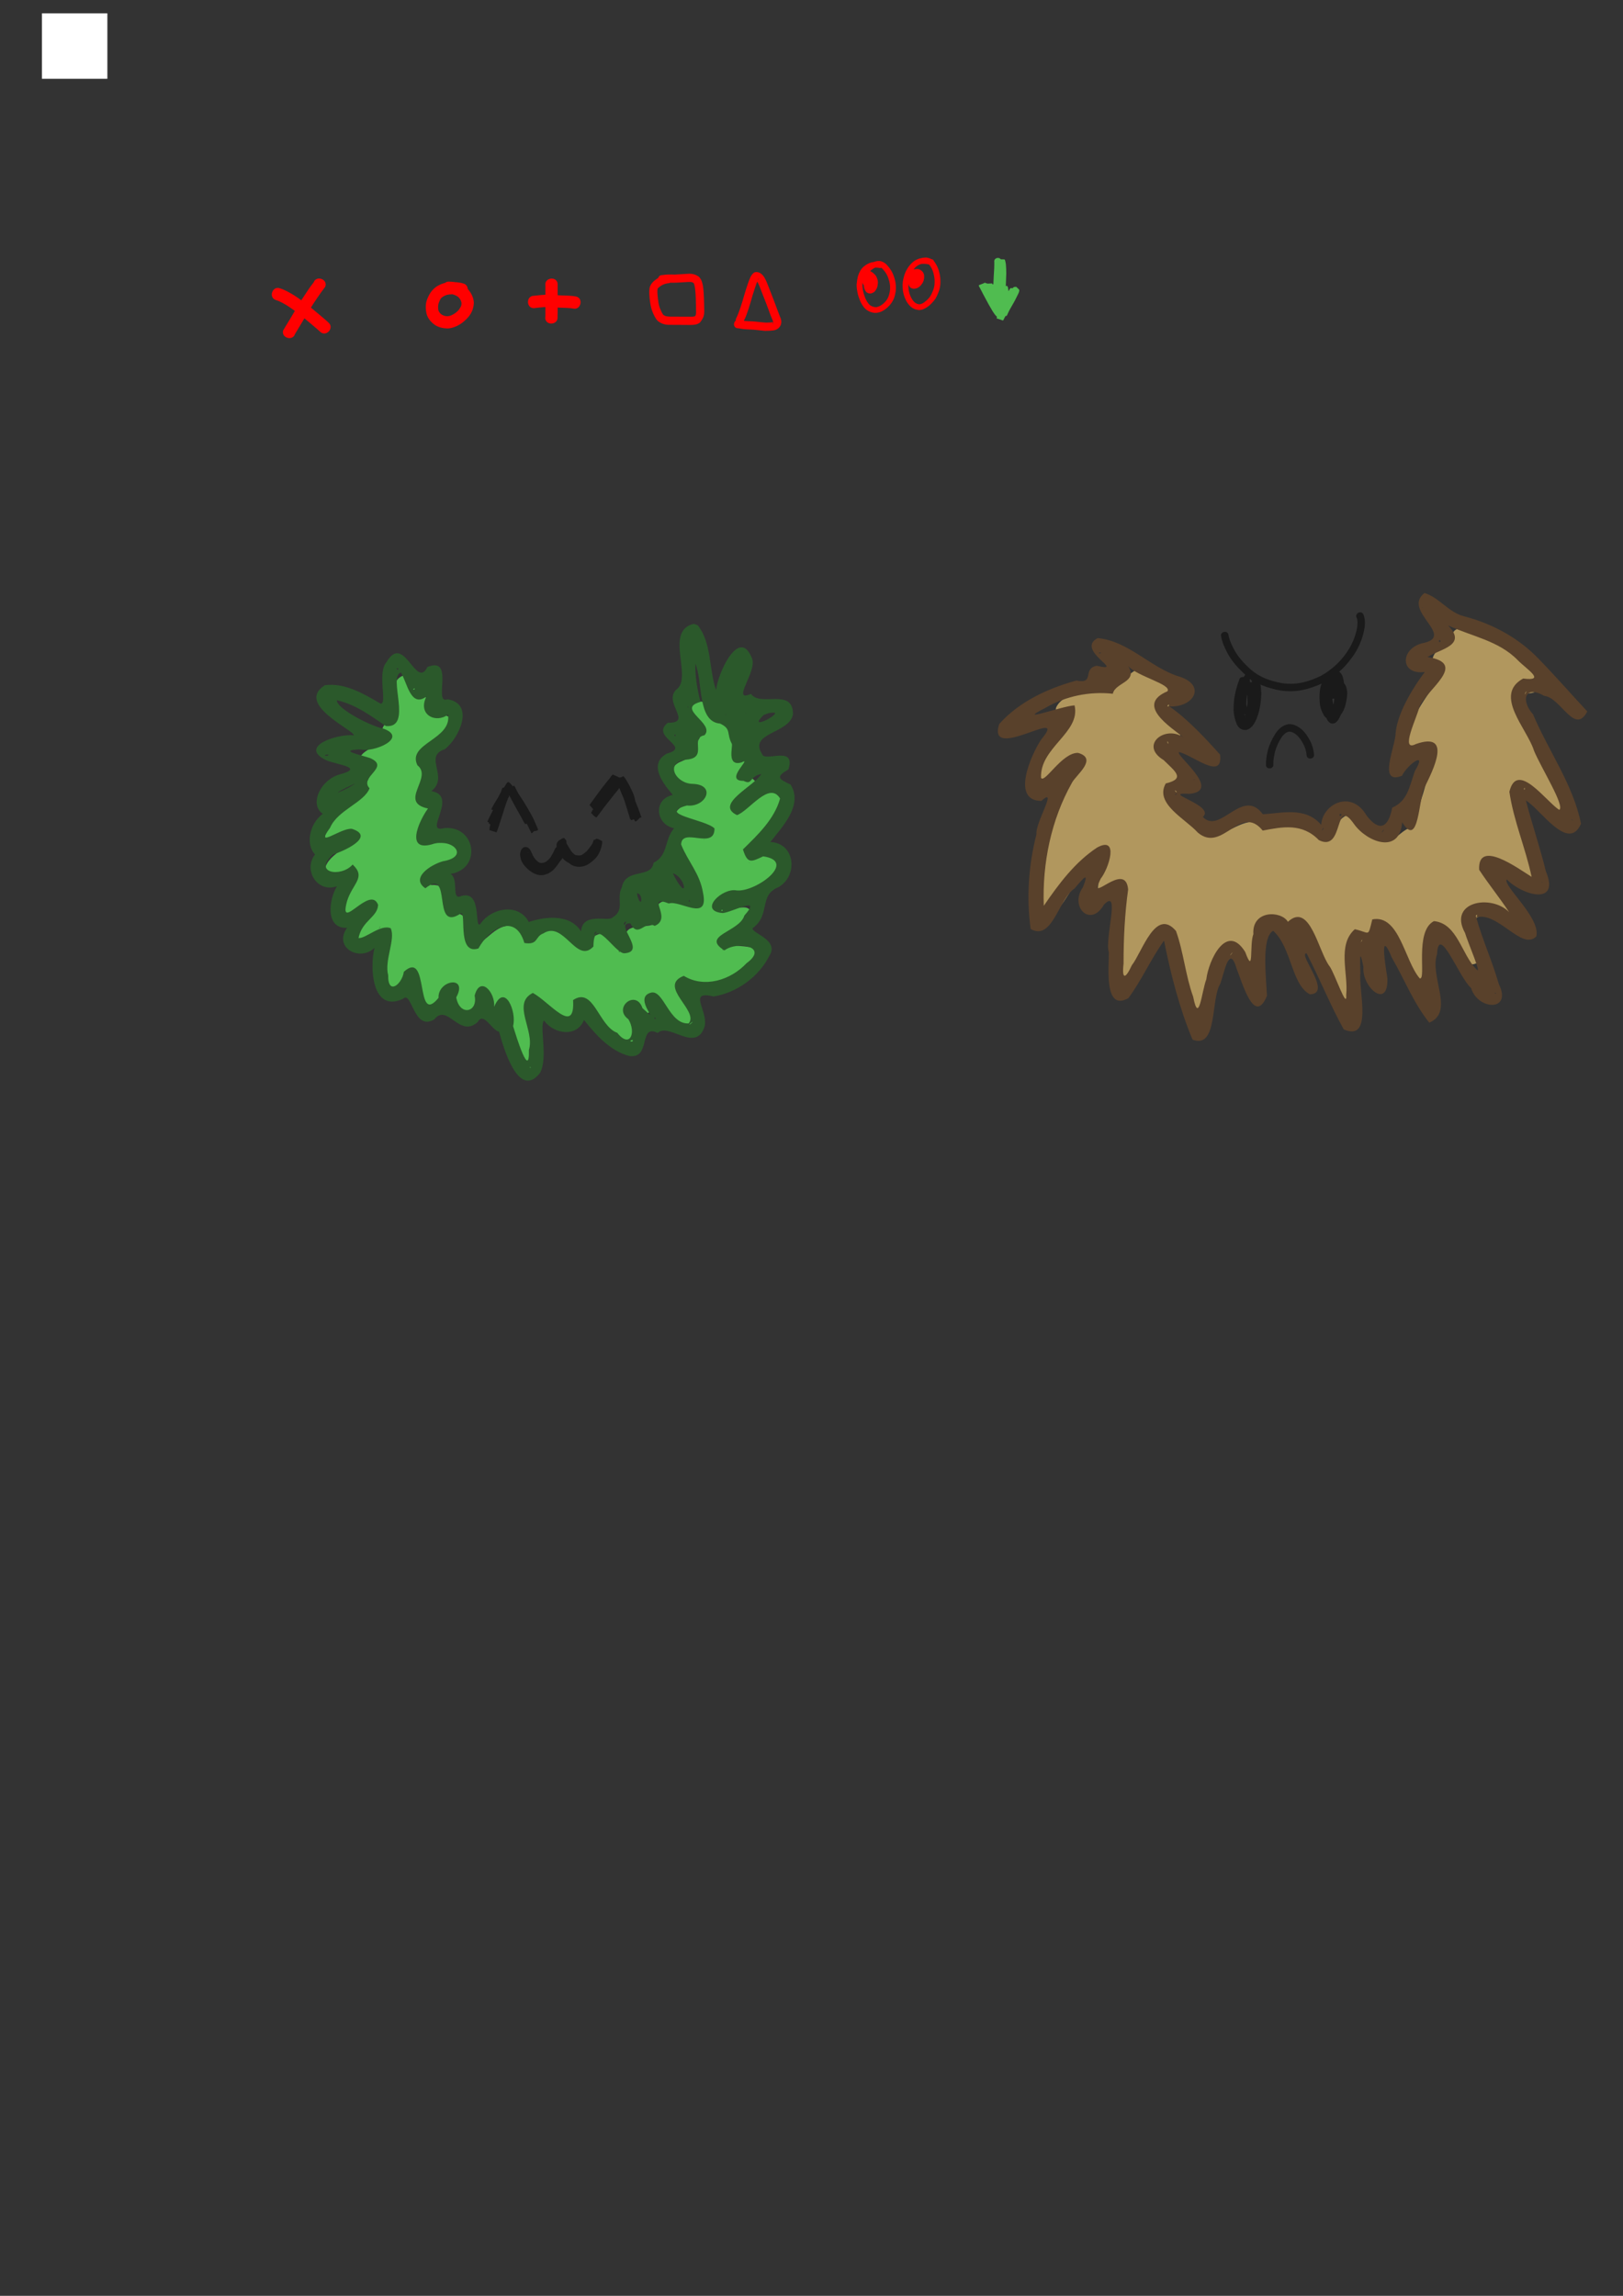<?xml version="1.0" encoding="UTF-8" standalone="no"?>
<!-- Created with Inkscape (http://www.inkscape.org/) -->

<svg
   xmlns:dc="http://purl.org/dc/elements/1.1/"
   xmlns:cc="http://creativecommons.org/ns#"
   xmlns:rdf="http://www.w3.org/1999/02/22-rdf-syntax-ns#"
   xmlns:svg="http://www.w3.org/2000/svg"
   xmlns="http://www.w3.org/2000/svg"
   xmlns:sodipodi="http://sodipodi.sourceforge.net/DTD/sodipodi-0.dtd"
   xmlns:inkscape="http://www.inkscape.org/namespaces/inkscape"
   width="210mm"
   height="297mm"
   viewBox="0 0 210 297"
   version="1.1"
   id="svg8"
   inkscape:version="0.92.5 (2060ec1f9f, 2020-04-08)"
   sodipodi:docname="x.svg">
  <rect x="0" y="0" width="210" height="297" fill="#333333" stroke="none"/>
  <defs
     id="defs2" />
  <sodipodi:namedview
     id="base"
     pagecolor="#fa8ab5"
     bordercolor="#666666"
     borderopacity="1.0"
     inkscape:pageopacity="0"
     inkscape:pageshadow="2"
     inkscape:zoom="1.4142136"
     inkscape:cx="84.114983"
     inkscape:cy="985.49628"
     inkscape:document-units="mm"
     inkscape:current-layer="layer1"
     showgrid="false"
     inkscape:window-width="1920"
     inkscape:window-height="1017"
     inkscape:window-x="-8"
     inkscape:window-y="-8"
     inkscape:window-maximized="1"
     inkscape:snap-global="false" />
  <g
     inkscape:label="Layer 1"
     inkscape:groupmode="layer"
     id="layer1">
    <path
       style="opacity:1;vector-effect:none;fill:#ff0000;fill-opacity:1;fill-rule:nonzero;stroke:none;stroke-width:1;stroke-linecap:round;stroke-linejoin:round;stroke-miterlimit:4;stroke-dasharray:none;stroke-dashoffset:0;stroke-opacity:1;paint-order:markers fill stroke"
       id="path823"
       d="m 36.219,37.3 c 0.688,0.211 1.302,0.582 1.913,0.952 0.773,0.513 1.511,1.075 2.233,1.657 0.599,0.508 1.211,0.999 1.802,1.517 0.257,0.232 0.139,0.125 0.355,0.323 0.758,0.683 -0.315,1.874 -1.073,1.191 v 0 c -0.206,-0.189 -0.094,-0.087 -0.335,-0.305 -0.575,-0.507 -1.176,-0.984 -1.759,-1.481 -0.676,-0.545 -1.367,-1.072 -2.09,-1.553 -0.511,-0.309 -1.023,-0.626 -1.601,-0.796 -0.957,-0.354 -0.402,-1.858 0.556,-1.504 z"
       inkscape:connector-curvature="0"
       inkscape:export-filename="../Assets/Debug/x.png"
       inkscape:export-xdpi="96"
       inkscape:export-ydpi="96" />
    <path
       style="opacity:1;vector-effect:none;fill:#ff0000;fill-opacity:1;fill-rule:nonzero;stroke:none;stroke-width:1;stroke-linecap:round;stroke-linejoin:round;stroke-miterlimit:4;stroke-dasharray:none;stroke-dashoffset:0;stroke-opacity:1;paint-order:markers fill stroke"
       id="path825"
       d="m 42.089,37.083 c -0.405,0.534 -0.793,1.078 -1.165,1.636 -0.463,0.675 -0.88,1.379 -1.306,2.078 -0.379,0.633 -0.753,1.269 -1.138,1.899 -0.206,0.341 -0.105,0.172 -0.305,0.505 -0.298,0.976 -1.832,0.508 -1.534,-0.468 v 0 c 0.2,-0.315 0.097,-0.146 0.306,-0.509 0.393,-0.623 0.765,-1.257 1.136,-1.894 0.439,-0.705 0.846,-1.43 1.318,-2.115 0.373,-0.576 0.75,-1.15 1.182,-1.684 0.351,-0.958 1.857,-0.406 1.506,0.552 z"
       inkscape:connector-curvature="0"
       inkscape:export-filename="../Assets/Debug/x.png"
       inkscape:export-xdpi="96"
       inkscape:export-ydpi="96" />
    <path
       style="opacity:1;vector-effect:none;fill:#ff0000;fill-opacity:1;fill-rule:nonzero;stroke:none;stroke-width:1;stroke-linecap:round;stroke-linejoin:round;stroke-miterlimit:4;stroke-dasharray:none;stroke-dashoffset:0;stroke-opacity:1;paint-order:markers fill stroke"
       id="path835"
       d="m 59.463,38.197 c -0.435,-0.145 -0.88,-0.137 -1.33,-0.105 -0.406,0.038 -0.719,0.191 -1.026,0.443 0.073,-0.092 -0.308,0.335 -0.216,0.267 0.075,-0.056 0.115,-0.151 0.19,-0.207 0.045,-0.034 -0.069,0.091 -0.099,0.139 -0.083,0.13 -0.101,0.185 -0.165,0.327 -0.145,0.328 -0.157,0.671 -0.104,1.02 0.064,0.29 0.242,0.488 0.483,0.645 0.25,0.139 0.538,0.211 0.824,0.171 0.274,-0.028 0.519,-0.169 0.754,-0.306 0.313,-0.192 0.553,-0.451 0.782,-0.733 -0.396,0.494 0.033,-0.087 0.084,-0.22 0.05,-0.13 0.05,-0.165 0.072,-0.295 0.019,-0.33 -0.135,-0.611 -0.346,-0.852 -0.256,-0.25 -0.594,-0.361 -0.931,-0.454 -0.152,-0.027 -0.298,-0.029 -0.449,-0.006 -1.015,-0.103 -0.853,-1.699 0.162,-1.595 v 0 c 0.29,0.006 0.577,0.019 0.858,0.103 0.576,0.181 1.126,0.426 1.547,0.875 0.438,0.518 0.743,1.103 0.757,1.797 -0.046,0.797 -0.333,1.42 -0.894,2.001 -0.357,0.375 -0.767,0.698 -1.232,0.93 -0.431,0.197 -0.875,0.358 -1.357,0.347 -0.561,-0.027 -1.098,-0.146 -1.572,-0.464 -0.511,-0.372 -0.902,-0.831 -1.07,-1.454 -0.121,-0.58 -0.148,-1.175 0.045,-1.744 0.251,-0.715 0.651,-1.364 1.302,-1.787 0.533,-0.324 1.107,-0.512 1.733,-0.544 0.594,-0.022 1.184,0.015 1.754,0.199 0.957,0.354 0.402,1.858 -0.556,1.504 z"
       inkscape:connector-curvature="0"
       inkscape:export-filename="../Assets/Debug\o.png"
       inkscape:export-xdpi="96"
       inkscape:export-ydpi="96" />
    <g
       id="g905"
       inkscape:export-filename="../Assets/Debug\plus.png"
       inkscape:export-xdpi="96"
       inkscape:export-ydpi="96">
      <path
         inkscape:connector-curvature="0"
         d="m 72.153,36.681 c 0,0.514 0,1.028 0,1.542 0,0.557 0,1.114 0,1.671 0.002,0.373 0.003,0.745 -0.012,1.118 0.1,1.016 -1.496,1.173 -1.596,0.157 v 0 c 0.04,-0.34 0.021,-0.682 0.024,-1.024 0,-0.557 0,-1.114 0,-1.671 0,-0.514 0,-1.028 0,-1.542 -0.16,-1.008 1.424,-1.259 1.584,-0.251 z"
         id="path847"
         style="opacity:1;vector-effect:none;fill:#ff0000;fill-opacity:1;fill-rule:nonzero;stroke:none;stroke-width:1;stroke-linecap:round;stroke-linejoin:round;stroke-miterlimit:4;stroke-dasharray:none;stroke-dashoffset:0;stroke-opacity:1;paint-order:markers fill stroke" />
      <path
         inkscape:connector-curvature="0"
         d="m 69.09,38.265 c 0.528,-0.07 1.059,-0.112 1.59,-0.146 0.585,0.008 1.168,0.058 1.751,0.089 0.546,0.037 1.094,0.021 1.637,0.08 0.338,0.045 0.176,0.021 0.487,0.072 0.988,0.257 0.584,1.809 -0.403,1.552 v 0 c -0.26,-0.039 -0.123,-0.02 -0.409,-0.054 -0.527,-0.041 -1.058,-0.031 -1.585,-0.07 -0.529,-0.03 -1.059,-0.078 -1.59,-0.07 -0.499,0.036 -0.998,0.078 -1.494,0.15 -1.02,-0.009 -1.006,-1.613 0.015,-1.604 z"
         id="path849"
         style="opacity:1;vector-effect:none;fill:#ff0000;fill-opacity:1;fill-rule:nonzero;stroke:none;stroke-width:1;stroke-linecap:round;stroke-linejoin:round;stroke-miterlimit:4;stroke-dasharray:none;stroke-dashoffset:0;stroke-opacity:1;paint-order:markers fill stroke" />
    </g>
    <path
       style="opacity:1;vector-effect:none;fill:#ff0000;fill-opacity:1;fill-rule:nonzero;stroke:none;stroke-width:1;stroke-linecap:round;stroke-linejoin:round;stroke-miterlimit:4;stroke-dasharray:none;stroke-dashoffset:0;stroke-opacity:1;paint-order:markers fill stroke"
       id="path855"
       d="m 85.658,35.592 c 0.536,-0.095 1.076,-0.088 1.618,-0.07 0.545,-0.023 1.088,-0.065 1.633,-0.094 0.553,-0.06 1.066,0.044 1.515,0.373 0.347,0.327 0.453,0.776 0.535,1.227 0.074,0.474 0.098,0.953 0.12,1.432 0.021,0.514 0.03,1.029 0.037,1.543 0.035,0.787 -0.066,1.087 -0.537,1.712 -0.357,0.295 -0.787,0.317 -1.228,0.324 -0.43,-1.3e-4 -0.86,-0.006 -1.29,-0.009 -0.497,-0.004 -0.994,-0.005 -1.49,-0.007 -0.557,-0.009 -1.036,-0.154 -1.466,-0.508 -0.321,-0.335 -0.507,-0.772 -0.686,-1.194 -0.182,-0.455 -0.263,-0.938 -0.328,-1.421 -0.061,-0.52 -0.112,-1.041 -0.056,-1.564 0.098,-0.617 0.563,-1.01 1.054,-1.334 0.418,-0.245 0.885,-0.377 1.364,-0.427 0.68,0.017 0.654,1.085 -0.026,1.069 v 0 c -0.336,0.053 -0.665,0.157 -0.947,0.353 -0.078,0.059 -0.197,0.147 -0.268,0.21 -0.027,0.024 -0.087,0.114 -0.076,0.079 0.111,-0.342 0.111,-0.13 -0.032,0.021 -0.108,0.431 -0.006,0.88 0.02,1.316 0.049,0.408 0.105,0.818 0.245,1.206 0.119,0.301 0.253,0.605 0.432,0.873 0.246,0.235 0.581,0.245 0.907,0.259 0.498,0.002 0.996,0.003 1.495,0.007 0.421,0.003 0.841,0.01 1.262,0.005 0.184,-0.007 0.405,0.012 0.527,-0.153 -0.042,0.066 -0.09,0.128 -0.126,0.198 -0.016,0.032 0.048,-0.054 0.068,-0.084 0.147,-0.224 0.136,-0.499 0.129,-0.756 -0.006,-0.506 -0.014,-1.012 -0.032,-1.518 -0.018,-0.443 -0.037,-0.888 -0.094,-1.328 -0.035,-0.235 -0.065,-0.481 -0.174,-0.696 -0.235,-0.232 -0.646,-0.148 -0.938,-0.146 -0.569,0.032 -1.138,0.081 -1.708,0.086 -0.492,-0.014 -0.981,-0.006 -1.466,0.082 -0.68,-0.006 -0.67,-1.075 0.01,-1.069 z"
       inkscape:connector-curvature="0"
       inkscape:export-filename="../Assets/Debug\square.png"
       inkscape:export-xdpi="96"
       inkscape:export-ydpi="96" />
    <path
       style="opacity:1;vector-effect:none;fill:#ff0000;fill-opacity:1;fill-rule:nonzero;stroke:none;stroke-width:1;stroke-linecap:round;stroke-linejoin:round;stroke-miterlimit:4;stroke-dasharray:none;stroke-dashoffset:0;stroke-opacity:1;paint-order:markers fill stroke"
       id="path857"
       d="m 95.211,41.27 c 0.248,-0.486 0.429,-0.997 0.605,-1.512 0.185,-0.542 0.343,-1.092 0.5,-1.643 0.152,-0.532 0.329,-1.056 0.509,-1.58 0.174,-0.452 0.316,-0.949 0.725,-1.256 0.078,-0.059 0.186,-0.059 0.279,-0.089 0.5,-0.003 0.821,0.307 1.072,0.703 0.224,0.386 0.391,0.803 0.546,1.22 0.187,0.48 0.374,0.96 0.562,1.44 0.176,0.496 0.386,0.979 0.554,1.478 0.145,0.419 0.331,0.823 0.479,1.241 0.181,0.639 -0.107,1.187 -0.737,1.424 -0.433,0.098 -0.881,0.098 -1.322,0.107 -0.455,-0.037 -0.907,-0.101 -1.361,-0.141 -0.488,-0.047 -0.98,-0.038 -1.467,-0.096 -0.257,-0.024 -0.504,-0.105 -0.763,-0.105 -0.67,-0.118 -0.485,-1.171 0.185,-1.053 v 0 c 0.271,0.026 0.537,0.077 0.806,0.113 0.482,0.048 0.968,0.041 1.45,0.093 0.421,0.04 0.839,0.101 1.261,0.125 0.332,-0.009 0.677,-2.64e-4 0.998,-0.092 -0.28,0.346 -0.009,0.235 -0.029,0.058 -0.125,-0.424 -0.343,-0.82 -0.479,-1.241 -0.155,-0.486 -0.367,-0.949 -0.532,-1.431 -0.194,-0.486 -0.378,-0.977 -0.573,-1.463 -0.13,-0.369 -0.277,-0.736 -0.465,-1.079 -0.108,-0.218 -0.324,-0.263 -0.047,-0.241 0.15,-0.046 0.108,-0.017 0.245,-0.24 0.016,-0.026 -0.054,0.033 -0.071,0.059 -0.117,0.175 -0.149,0.399 -0.254,0.58 -0.167,0.512 -0.355,1.016 -0.505,1.535 -0.155,0.57 -0.326,1.136 -0.505,1.699 -0.188,0.53 -0.339,1.077 -0.614,1.572 -0.118,0.67 -1.171,0.484 -1.053,-0.186 z"
       inkscape:connector-curvature="0"
       inkscape:export-filename="../Assets/Debug\triangle.png"
       inkscape:export-xdpi="96"
       inkscape:export-ydpi="96" />
    <g
       id="g911"
       inkscape:export-filename="../Assets/Debug\eyes.png"
       inkscape:export-xdpi="96"
       inkscape:export-ydpi="96">
      <path
         inkscape:connector-curvature="0"
         d="m 113.779,34.661 c -0.307,-0.053 -0.612,-0.056 -0.914,0.021 -0.294,0.089 -0.525,0.257 -0.746,0.463 -0.098,0.102 -0.221,0.312 -0.328,0.589 -0.11,0.315 -0.155,0.647 -0.194,0.977 -0.028,0.31 0.023,0.614 0.075,0.918 0.063,0.337 0.175,0.659 0.303,0.975 0.13,0.28 0.275,0.55 0.484,0.778 0.192,0.188 0.43,0.292 0.69,0.338 0.238,0.053 0.442,-0.027 0.656,-0.116 0.249,-0.128 0.484,-0.292 0.669,-0.503 0.229,-0.241 0.177,-0.161 0.385,-0.514 0.15,-0.273 0.219,-0.577 0.275,-0.88 0.054,-0.298 0.043,-0.604 0.011,-0.905 -0.041,-0.338 -0.147,-0.664 -0.265,-0.982 -0.135,-0.328 -0.325,-0.633 -0.561,-0.897 -0.153,-0.174 -0.317,-0.377 -0.56,-0.41 -0.194,-0.023 -0.39,0.029 -0.558,0.123 -0.203,0.102 -0.399,0.232 -0.567,0.386 -0.083,0.107 -0.082,0.099 0.023,-0.007 -0.177,0.447 -0.88,0.169 -0.703,-0.278 v 0 c 0.276,-0.334 0.147,-0.208 0.363,-0.401 0.228,-0.169 0.462,-0.333 0.728,-0.439 0.313,-0.114 0.635,-0.178 0.966,-0.097 0.351,0.112 0.632,0.315 0.86,0.606 0.286,0.322 0.523,0.686 0.69,1.084 0.139,0.362 0.261,0.734 0.316,1.12 0.049,0.358 0.065,0.727 0.014,1.085 -0.06,0.37 -0.136,0.74 -0.298,1.081 -0.189,0.37 -0.437,0.705 -0.747,0.984 -0.27,0.241 -0.567,0.455 -0.907,0.588 -0.328,0.12 -0.664,0.171 -1.01,0.094 -0.384,-0.09 -0.734,-0.256 -1.016,-0.539 -0.257,-0.284 -0.45,-0.606 -0.61,-0.954 -0.147,-0.357 -0.279,-0.72 -0.354,-1.1 -0.062,-0.36 -0.128,-0.72 -0.106,-1.087 0.039,-0.378 0.087,-0.757 0.198,-1.122 0.151,-0.453 0.365,-0.861 0.743,-1.173 0.312,-0.255 0.655,-0.45 1.051,-0.54 0.375,-0.065 0.75,-0.067 1.126,7.93e-4 0.467,0.115 0.286,0.849 -0.181,0.734 z"
         id="path883"
         style="opacity:1;vector-effect:none;fill:#ff0000;fill-opacity:1;fill-rule:nonzero;stroke:none;stroke-width:1;stroke-linecap:round;stroke-linejoin:round;stroke-miterlimit:4;stroke-dasharray:none;stroke-dashoffset:0;stroke-opacity:1;paint-order:markers fill stroke" />
      <path
         inkscape:connector-curvature="0"
         d="m 112.782,35.596 c -0.149,0.317 -0.218,0.653 -0.258,0.998 0.003,0.209 -0.054,0.51 0.118,0.672 0.067,-0.008 0.097,-0.115 0.121,-0.169 -0.033,0.033 -0.058,0.078 -0.099,0.099 -0.026,0.013 0.035,-0.048 0.049,-0.073 0.072,-0.127 0.104,-0.261 0.122,-0.405 0.03,-0.21 -0.016,-0.395 -0.111,-0.579 0.004,-0.052 -0.204,-0.221 -0.116,-0.084 10e-4,-0.035 -0.124,0.118 -0.114,0.111 0.193,-0.133 0.108,-0.123 0.024,0.031 -0.073,0.16 -0.105,0.332 -0.033,0.497 0.011,0.073 0.135,0.079 0.065,0.011 0.017,-0.107 0.101,-0.097 -0.084,0.031 -0.021,0.015 0.033,-0.04 0.047,-0.062 0.042,-0.066 0.045,-0.084 0.071,-0.152 0.049,-0.178 0.045,-0.357 -0.023,-0.529 -0.014,-0.058 -0.228,-0.29 -0.271,-0.193 -0.071,0.331 0.194,-0.257 0.026,0.115 -0.043,0.153 -0.055,0.322 0.014,0.468 0.098,0.09 -0.016,-0.027 -0.044,-0.061 -0.002,-0.012 0.005,-0.043 -0.005,-0.036 -0.239,0.182 -0.031,0.118 -0.012,-0.15 -0.021,-0.086 0.068,0.062 0.115,0.085 0.044,0.021 0.132,0.037 0.189,0.047 0.236,-0.253 0.151,-0.201 0.122,-0.058 0.017,0.481 -0.739,0.507 -0.755,0.026 v 0 c 0.034,-0.283 0.073,-0.449 0.315,-0.654 0.402,-0.186 0.689,-2.6e-5 0.758,0.42 0.02,0.405 -0.121,0.786 -0.467,1.028 -0.352,0.147 -0.672,0.064 -0.873,-0.274 -0.138,-0.291 -0.178,-0.594 -0.111,-0.912 0.108,-0.413 0.386,-0.773 0.838,-0.794 0.373,0.054 0.653,0.257 0.831,0.594 0.126,0.299 0.171,0.605 0.105,0.927 -0.092,0.386 -0.307,0.753 -0.707,0.883 -0.35,0.039 -0.633,-0.084 -0.81,-0.401 -0.146,-0.327 -0.174,-0.662 -0.046,-1.003 0.144,-0.356 0.388,-0.666 0.779,-0.752 0.365,-0.028 0.626,0.125 0.813,0.441 0.153,0.288 0.252,0.583 0.222,0.915 -0.03,0.429 -0.147,0.791 -0.46,1.103 -0.335,0.251 -0.708,0.303 -1.046,0.015 -0.267,-0.33 -0.338,-0.705 -0.312,-1.126 0.039,-0.406 0.1,-0.807 0.268,-1.183 0.084,-0.474 0.828,-0.342 0.744,0.132 z"
         id="path885"
         style="opacity:1;vector-effect:none;fill:#ff0000;fill-opacity:1;fill-rule:nonzero;stroke:none;stroke-width:1;stroke-linecap:round;stroke-linejoin:round;stroke-miterlimit:4;stroke-dasharray:none;stroke-dashoffset:0;stroke-opacity:1;paint-order:markers fill stroke" />
      <path
         inkscape:connector-curvature="0"
         d="m 120.354,34.257 c -0.322,-0.095 -0.65,-0.144 -0.985,-0.124 -0.306,0.002 -0.546,0.145 -0.779,0.326 -0.262,0.213 -0.348,0.347 -0.516,0.6 -0.219,0.336 -0.345,0.711 -0.445,1.096 -0.104,0.404 -0.1,0.823 -0.069,1.236 0.043,0.348 0.134,0.686 0.282,1.004 0.122,0.273 0.295,0.521 0.512,0.726 0.191,0.152 0.413,0.252 0.659,0.243 0.293,-0.044 0.537,-0.208 0.753,-0.401 0.047,-0.038 0.096,-0.074 0.141,-0.114 0.123,-0.109 0.233,-0.231 0.338,-0.358 0.123,-0.149 0.156,-0.178 0.082,-0.109 0.206,-0.31 0.349,-0.658 0.473,-1.007 0.121,-0.35 0.139,-0.724 0.131,-1.091 -0.007,-0.356 -0.082,-0.701 -0.175,-1.042 -0.092,-0.309 -0.233,-0.594 -0.411,-0.862 -0.14,-0.192 -0.32,-0.302 -0.556,-0.316 -0.124,-0.014 -0.243,0.016 -0.364,0.037 -0.481,-0.004 -0.475,-0.76 0.006,-0.756 v 0 c 0.18,-0.022 0.361,-0.043 0.543,-0.014 0.401,0.078 0.735,0.259 0.978,0.598 0.216,0.321 0.392,0.664 0.507,1.034 0.107,0.387 0.202,0.776 0.215,1.18 0.021,0.439 0.002,0.891 -0.123,1.315 -0.135,0.415 -0.304,0.818 -0.52,1.198 -0.284,0.365 -0.575,0.724 -0.954,0.996 -0.355,0.258 -0.741,0.46 -1.192,0.457 -0.391,-0.039 -0.747,-0.175 -1.047,-0.435 -0.269,-0.259 -0.499,-0.56 -0.653,-0.903 -0.185,-0.383 -0.305,-0.79 -0.364,-1.212 -0.042,-0.478 -0.057,-0.963 0.051,-1.434 0.105,-0.449 0.237,-0.89 0.477,-1.288 0.246,-0.419 0.559,-0.8 0.96,-1.081 0.346,-0.226 0.715,-0.377 1.135,-0.376 0.398,-0.002 0.789,0.05 1.17,0.167 0.451,0.167 0.189,0.876 -0.262,0.709 z"
         id="path897"
         style="opacity:1;vector-effect:none;fill:#ff0000;fill-opacity:1;fill-rule:nonzero;stroke:none;stroke-width:1;stroke-linecap:round;stroke-linejoin:round;stroke-miterlimit:4;stroke-dasharray:none;stroke-dashoffset:0;stroke-opacity:1;paint-order:markers fill stroke" />
      <path
         inkscape:connector-curvature="0"
         d="m 118.802,35.449 c -0.193,0.25 -0.372,0.505 -0.493,0.797 -0.029,0.11 -0.123,0.304 -0.004,0.394 0.042,-0.012 0.109,-0.048 0.153,-0.087 0.119,-0.035 0.149,-0.124 0.214,-0.212 0.12,-0.178 0.169,-0.372 0.159,-0.584 -0.012,-0.126 -0.08,-0.197 -0.199,-0.226 -0.117,0.015 -0.127,0.041 -0.148,0.149 0.032,-0.038 0.056,-0.085 0.097,-0.114 0.022,-0.016 -0.028,0.048 -0.039,0.073 -0.057,0.128 -0.068,0.255 -0.065,0.393 -0.034,0.09 0.154,0.222 0.073,0.143 0.037,-0.252 -0.207,0.181 -0.087,-0.034 0.072,-0.153 0.072,-0.311 0.025,-0.471 -0.043,-0.1 -0.098,-0.111 -0.19,-0.1 -0.046,0.049 -0.28,0.316 -0.048,0.072 -0.084,0.112 -0.124,0.257 -0.097,0.396 0.019,0.054 0.034,-0.06 0.058,-0.099 0.115,-0.235 8e-4,-0.024 -0.04,-0.009 -0.001,5.29e-4 0.06,-0.092 0.095,-0.242 0.051,-0.056 -0.053,-0.168 -0.031,-0.114 -0.044,0.223 0.245,-0.171 0.119,-0.006 -0.114,0.467 -0.848,0.289 -0.735,-0.179 v 0 c 0.174,-0.385 0.491,-0.631 0.915,-0.51 0.326,0.155 0.504,0.427 0.487,0.797 -0.059,0.411 -0.241,0.797 -0.629,0.995 -0.398,0.133 -0.781,0.046 -0.95,-0.375 -0.079,-0.313 -0.055,-0.63 0.099,-0.919 0.246,-0.305 0.48,-0.561 0.9,-0.551 0.338,0.048 0.595,0.221 0.739,0.539 0.099,0.297 0.132,0.606 0.026,0.908 -0.142,0.376 -0.404,0.669 -0.827,0.637 -0.36,-0.101 -0.572,-0.351 -0.643,-0.721 -0.038,-0.433 0.039,-0.799 0.326,-1.14 0.258,-0.23 0.551,-0.312 0.888,-0.204 0.324,0.147 0.555,0.385 0.616,0.747 0.032,0.344 -0.004,0.67 -0.176,0.977 -0.186,0.32 -0.434,0.593 -0.786,0.724 -0.303,0.092 -0.594,0.094 -0.845,-0.129 -0.259,-0.298 -0.323,-0.639 -0.202,-1.017 0.114,-0.343 0.281,-0.672 0.526,-0.941 0.154,-0.456 0.87,-0.214 0.716,0.241 z"
         id="path899"
         style="opacity:1;vector-effect:none;fill:#ff0000;fill-opacity:1;fill-rule:nonzero;stroke:none;stroke-width:1;stroke-linecap:round;stroke-linejoin:round;stroke-miterlimit:4;stroke-dasharray:none;stroke-dashoffset:0;stroke-opacity:1;paint-order:markers fill stroke" />
    </g>
    <g
       id="g962"
       inkscape:export-filename="../Assets/Sprites/good.png"
       inkscape:export-xdpi="96"
       inkscape:export-ydpi="96"
       transform="matrix(5.138,0,0,5.138,-165.867,-317.522)"
       style="stroke-width:0.195">
      <path
         transform="scale(0.265)"
         inkscape:connector-curvature="0"
         id="path923"
         d="m 160.129,297.396 c -1.777,0.683 -0.081,3.448 -1.202,4.413 -1.054,0.126 -0.86,1.362 -0.588,1.834 -0.829,0.541 -3.365,1.204 -1.843,2.514 1.249,0.053 -0.08,1.68 -0.384,2.239 -0.914,1.69 -3.351,2.619 -3.461,4.664 0.433,1.514 2.246,-0.082 2.704,0.227 -1.129,0.679 -3.605,1.986 -2.257,3.555 0.71,0.869 2.811,-0.764 1.893,0.915 -0.76,0.934 -1.052,3.446 0.811,2.987 0.563,-0.186 1.74,-1.198 0.902,-0.093 -1.114,0.662 -1.311,3 0.453,2.487 1.363,-0.898 1.554,-0.111 1.236,1.183 -0.399,1.27 -0.204,4.367 1.811,3.209 0.815,-1.19 1.351,-0.977 1.423,0.531 -0.15,1.534 1.93,2.431 2.561,0.841 0.305,-0.861 1.02,-1.459 0.768,0.088 0.232,2.142 3.16,0.845 3.041,-0.644 0.59,1.012 2.245,0.457 2.094,1.942 0.66,1.382 0.341,3.512 1.708,4.459 1.964,-0.071 0.915,-2.727 1.017,-3.975 -0.003,-0.644 -0.401,-2.51 0.639,-1.379 0.888,1.078 3.409,2.215 3.816,0.137 0.208,-0.772 1.192,1.02 1.567,1.378 0.767,0.982 2.637,3.107 3.728,1.417 0.448,-0.867 -0.783,-2.348 -0.239,-2.748 1.13,0.578 1.721,-1.433 2.474,-0.024 0.723,0.948 2.743,3.061 3.582,1.145 0.286,-1.32 -1.744,-2.206 -1.236,-3.411 2.57,0.936 5.896,-0.276 7.13,-2.699 0.285,-1.808 -2.482,-1.348 -3.017,-1.648 1.174,-0.472 3.347,-2.426 1.61,-3.45 -0.528,-0.29 -2.189,0.399 -2.001,-0.034 0.922,-0.775 2.341,-0.213 3.34,-1.143 1.362,-0.401 3.254,-2.333 1.595,-3.521 -0.512,-0.599 -1.962,-0.015 -2.123,-0.342 1.091,-1.677 3.733,-3.465 2.806,-5.73 -1.281,-1.376 -2.901,0.798 -3.837,1.27 1.14,-0.734 1.686,-2.412 0.401,-2.952 0.53,-0.75 -0.194,-1.517 -0.742,-1.759 0.098,-1.679 -0.875,-3.141 -2.281,-3.904 -0.267,-1.126 -2.053,-2.35 -2.614,-0.759 -0.362,1.242 1.769,2.079 0.583,3.085 0.169,1.164 -0.725,1.553 -1.636,1.934 -1.589,0.866 -0.442,2.904 1.048,3.016 0.947,0.051 1.536,0.75 0.268,0.947 -1.166,-0.172 -2.658,1.38 -1.142,2.068 1.32,0.539 2.964,0.954 0.767,0.984 -2.022,0.508 -0.326,2.853 0.132,3.977 0.193,0.745 1.547,2.93 0.043,2.533 -1.065,-0.237 -3.439,-1.081 -3.32,0.86 0.672,2.086 -2.996,0.328 -2.905,2.268 0.301,1.336 -0.203,1.239 -0.97,0.284 -0.782,-1.201 -2.453,-0.661 -2.577,0.632 -1.634,-0.525 -2.97,-2.904 -4.708,-1.084 -0.958,0.723 -1.543,-1.466 -2.856,-0.96 -1.291,0.044 -2.179,1.52 -3.124,1.836 -0.178,-1.269 -0.563,-2.961 -2.073,-3.103 -0.051,-1.254 -0.713,-2.781 -2.19,-2.589 0.826,-1.314 3.9,-1.411 3.035,-3.429 -0.795,-1.073 -2.706,-0.179 -3.412,-0.926 0.475,-1.123 1.199,-2.464 0.204,-3.472 -0.025,-1.76 -0.819,-4.221 1.236,-5.161 1.24,-0.592 1.952,-2.808 0.189,-3.175 -1.449,0.258 -0.913,-1.819 -2.279,-1.893 -0.582,-0.569 -0.532,-1.885 -1.598,-1.853 z"
         style="opacity:1;vector-effect:none;fill:#50bc50;fill-opacity:1;fill-rule:nonzero;stroke:none;stroke-width:0.736;stroke-linecap:round;stroke-linejoin:round;stroke-miterlimit:4;stroke-dasharray:none;stroke-dashoffset:0;stroke-opacity:1;paint-order:markers fill stroke" />
      <path
         inkscape:connector-curvature="0"
         id="path919"
         d="m 49.755,77.506 c -0.761,0.176 -0.005,1.368 -0.449,1.662 -0.322,0.332 0.438,0.834 -0.206,0.829 -0.461,0.362 0.615,0.604 -0.019,0.774 -0.581,0.31 0.103,0.969 0.144,1.044 -0.503,0.104 -0.431,0.745 0.032,0.837 -0.257,0.31 -0.137,0.671 -0.516,0.871 -0.057,0.407 -0.698,0.116 -0.8,0.616 -0.149,0.299 0.096,0.567 -0.24,0.765 -0.108,0.107 -0.751,-0.149 -0.786,0.345 -0.306,-0.485 -1,-0.344 -1.316,-0.236 -0.259,-0.494 -0.954,-0.354 -1.224,0.054 -0.157,0.122 0.061,-0.865 -0.477,-0.708 -0.263,0.128 -0.05,-0.441 -0.272,-0.556 0.8,-0.127 0.638,-1.227 -0.155,-1.154 -0.56,0.154 0.38,-0.813 -0.327,-0.932 0.462,-0.351 -0.216,-0.873 0.342,-1.055 0.36,-0.282 0.761,-1.142 0.068,-1.257 -0.377,0.148 0.195,-1.098 -0.507,-0.813 -0.293,0.589 -0.585,-0.884 -1.033,-0.12 -0.241,0.281 0.032,1.053 -0.148,1.043 -0.42,-0.246 -0.896,-0.531 -1.401,-0.464 -0.76,0.474 0.736,1.133 0.73,1.263 -0.384,-0.052 -1.434,0.279 -0.688,0.63 0.284,0.113 0.961,0.181 0.341,0.35 -0.493,0.129 -0.789,0.761 -0.436,0.994 -0.349,0.261 -0.434,0.786 -0.195,1.024 -0.31,0.389 0.06,0.98 0.551,0.8 -0.209,0.344 -0.298,1.072 0.254,1.048 -0.354,0.497 0.321,0.865 0.692,0.503 -0.127,0.496 -0.064,1.653 0.721,1.283 0.22,-0.22 0.264,0.841 0.788,0.516 0.326,-0.418 0.631,0.492 1.091,0.067 0.146,-0.27 0.356,0.216 0.536,0.246 0.117,0.423 0.492,1.718 1.031,1.04 0.211,-0.385 -0.023,-1.185 0.101,-1.322 0.246,0.344 0.827,0.435 1.007,-0.013 0.301,0.378 0.66,0.781 1.142,0.908 0.562,0.075 0.218,-0.825 0.716,-0.581 0.272,-0.277 0.974,0.532 1.184,-0.179 0.073,-0.406 -0.436,-0.896 0.224,-0.74 0.582,-0.095 1.133,-0.491 1.398,-1.017 0.274,-0.417 -0.472,-0.578 -0.414,-0.706 0.454,-0.324 0.145,-0.837 0.648,-1.029 0.496,-0.283 0.428,-1.108 -0.205,-1.137 0.305,-0.387 0.831,-0.931 0.509,-1.447 -0.306,-0.141 -0.378,-0.194 -0.055,-0.38 0.203,-0.627 -0.613,-0.169 -0.662,-0.389 -0.35,-0.542 0.687,-0.507 0.778,-0.998 0.004,-0.683 -0.814,-0.173 -1.059,-0.515 -0.517,0.229 0.163,-0.568 0.028,-0.89 -0.317,-0.826 -0.87,0.379 -0.906,0.797 -0.183,-0.53 -0.106,-1.189 -0.462,-1.636 z m 0.037,1 c 0.196,0.449 0.043,1.467 0.624,1.511 0.293,0.138 0.155,0.248 0.296,0.509 0.031,0.073 -0.138,0.58 0.244,0.469 0.301,-0.157 -0.465,0.47 0.049,0.464 0.24,0.118 0.13,-0.108 0.449,-0.173 -0.165,0.302 -1.193,0.762 -0.611,1.036 0.306,-0.11 0.813,-0.868 1.084,-0.418 -0.143,0.521 -0.567,0.92 -0.935,1.281 0.115,0.37 0.206,0.318 0.509,0.175 0.875,0.126 -0.192,0.907 -0.668,0.858 -0.361,-0.074 -0.982,0.517 -0.35,0.57 0.246,-0.02 1.011,-0.459 0.544,0.063 -0.116,0.41 -1.111,0.504 -0.501,0.877 0.325,-0.244 1.134,-0.1 0.556,0.323 -0.394,0.422 -1.059,0.637 -1.58,0.318 -0.671,0.261 0.396,0.88 0.123,1.198 -0.503,0.027 -0.631,-0.877 -0.959,-0.772 -0.472,0.135 0.337,0.88 -0.204,0.387 -0.164,-0.488 -0.756,-0.008 -0.355,0.279 0.204,0.337 0.041,0.749 -0.281,0.342 -0.471,-0.168 -0.591,-1.173 -1.112,-0.824 0.056,0.916 -0.598,0.042 -1.013,-0.18 -0.541,0.27 0.054,0.942 -0.099,1.434 0.021,0.774 -0.322,-0.35 -0.399,-0.601 0.098,-0.352 -0.212,-1.112 -0.476,-0.484 0.03,-0.371 -0.357,-0.797 -0.492,-0.28 0.088,0.425 -0.379,0.523 -0.463,0.043 0.309,-0.567 -0.468,-0.438 -0.446,0.012 -0.603,0.739 -0.219,-1.247 -0.874,-0.656 -0.042,0.31 -0.404,0.61 -0.394,0.084 -0.1,-0.372 0.191,-0.903 0.064,-1.18 -0.255,-0.11 -0.634,0.266 -0.811,0.246 0.088,-0.44 0.481,-0.524 0.493,-0.836 -0.199,-0.524 -1.006,0.729 -0.782,-0.092 0.139,-0.449 0.489,-0.596 0.141,-0.923 -0.283,0.33 -1.02,0.219 -0.493,-0.255 0.255,-0.072 1.086,-0.447 0.476,-0.643 -0.273,-0.037 -0.959,0.53 -0.552,-0.026 0.192,-0.451 0.856,-0.632 0.995,-0.995 -0.276,-0.292 0.538,-0.531 0.014,-0.761 -0.264,-0.087 -0.831,-0.201 -0.24,-0.218 0.317,0.087 1.198,-0.285 0.592,-0.517 -0.392,-0.085 -1.222,-0.537 -1.188,-0.723 0.507,0.124 0.851,0.397 1.232,0.651 0.692,0.066 0.04,-1.252 0.38,-1.347 0.153,0.237 0.243,0.902 0.642,0.604 -0.231,0.459 0.239,0.689 0.545,0.453 0.101,0.637 -1.039,0.721 -0.772,1.278 0.401,0.311 -0.494,0.928 0.266,1.089 -0.24,0.33 -0.592,1.134 0.157,0.884 0.503,-0.12 0.876,0.333 0.223,0.443 -0.317,0.088 -0.827,0.424 -0.446,0.681 0.689,-0.542 0.155,1.089 0.861,0.654 0.217,-0.21 -0.107,1.049 0.476,0.861 0.269,-0.499 0.929,-0.91 1.157,-0.137 0.358,0.057 0.26,-0.163 0.477,-0.241 0.519,-0.338 0.832,0.792 1.262,0.329 0.008,-0.815 0.518,0.157 0.772,0.171 0.605,-0.03 -0.286,-0.774 0.158,-0.753 0.201,0.388 0.352,-0.083 0.613,0.063 0.467,-0.195 -0.251,-0.799 0.356,-0.564 0.274,-0.093 1.018,0.483 0.861,-0.268 -0.079,-0.488 -0.377,-0.782 -0.551,-1.217 0.014,-0.45 0.842,0.154 0.84,-0.405 -0.226,-0.23 -1.484,-0.357 -0.696,-0.577 0.479,0.055 0.757,-0.526 0.141,-0.545 -0.422,-0.006 -0.723,-0.545 -0.144,-0.611 0.549,-0.051 0.061,-0.54 0.447,-0.613 0.28,-0.3 -0.739,-0.668 -0.101,-0.84 -0.077,-0.298 -0.139,-0.637 -0.129,-0.965 z m -7.97,6.667 c 0.031,-0.009 0.079,-0.1 0,0 z M 51.158,83.518 c -0.039,0.011 0.015,0.014 0,0 z m -8.882,-4.893 c 0.092,-0.002 -0.015,0.075 0,0 z m 0.445,0.504 c 0.028,0.047 -0.087,0.045 0,0 z m -2.153,0.277 -0.06,0.018 z m 9.025,0.174 c 0.027,0.006 0.042,0.08 0,0 z m 2.341,0.103 -0.055,0.047 z m -0.137,0.061 c 0.056,0.087 -0.694,0.452 -0.283,0.058 0.087,-0.042 0.185,-0.069 0.283,-0.058 z m -0.732,0.006 c 0.002,0.015 -0.038,0.03 0,0 z m -0.498,0.032 c 0.009,0.015 -0.05,0.037 0,0 z m -1.269,0.518 c -0.008,0.086 -0.063,-0.019 0,0 z m -8.743,0.499 c -0.014,0.069 -0.197,0.002 0,0 z m 0.928,0.448 c 0.006,-0.002 1.4e-4,0.012 0,0 z m -0.257,0.279 c -0.192,0.148 -0.735,0.364 -0.213,0.1 0.071,-0.034 0.142,-0.068 0.213,-0.1 z m -0.131,1.189 -0.022,0.027 z m 8.905,0.218 c 0.013,5.29e-4 0.052,0.038 0,0 z m -0.772,0.854 c 0.306,0.094 0.388,0.66 0.107,0.203 l -0.057,-0.1 z m -0.904,0.502 c 0.163,0.008 0.122,0.414 0.015,0.086 z m 1.312,0.161 c 0.054,0.068 -0.018,0.086 0,0 z m 0.82,0.254 c 0.071,0.008 -0.029,0.07 0,0 z m -2.403,0.302 c -0.085,0.189 -0.073,-0.017 0,0 z m -2.557,0.246 c -0.024,0.029 -0.082,0.087 0,0 z m 1.811,0.01 c -0.093,0.15 -0.058,-0.017 0,0 z m 3.195,0.441 c 0.019,0.042 -0.065,0.002 0,0 z m -2.63,0.04 c 0.066,0.059 -0.041,0.008 0,0 z m 0.907,1.678 c 0.071,0.043 -0.076,0.034 0,0 z m 0.947,0.1 c -0.023,0.057 -0.178,0.133 0,0 z m -1.517,0.461 c 0.051,0.065 -0.139,0.044 0,0 z m -2.588,0.679 c 0.042,0.008 0.026,0.057 0,0 z"
         style="opacity:1;vector-effect:none;fill:#2b592b;fill-opacity:1;fill-rule:nonzero;stroke:none;stroke-width:0.195;stroke-linecap:round;stroke-linejoin:round;stroke-miterlimit:4;stroke-dasharray:none;stroke-dashoffset:0;stroke-opacity:1;paint-order:markers fill stroke" />
      <path
         inkscape:connector-curvature="0"
         d="m 44.627,82.351 c 0.056,-0.089 0.11,-0.178 0.158,-0.271 0.045,-0.089 0.087,-0.18 0.13,-0.271 0.022,-0.053 0.059,-0.025 0.184,0.039 0.011,0.005 -0.009,0.022 -0.014,0.033 -0.012,0.028 -0.017,0.043 -0.029,0.072 -0.04,0.101 -0.072,0.204 -0.103,0.308 -0.035,0.113 -0.073,0.225 -0.109,0.337 -0.002,0.012 -0.053,0.157 -0.059,0.156 -0.061,-0.014 -0.119,-0.038 -0.179,-0.057 0.009,-0.103 0.041,-0.202 0.072,-0.3 0.042,-0.131 0.085,-0.262 0.129,-0.392 0.033,-0.105 0.068,-0.21 0.106,-0.313 0.032,-0.089 0.012,-0.075 0.197,0.004 0.004,0.002 -0.026,0.095 -0.027,0.097 -0.029,0.097 -0.066,0.192 -0.102,0.287 -0.044,0.113 -0.091,0.225 -0.139,0.336 -0.016,0.025 -0.075,0.202 -0.118,0.196 -0.053,-0.006 -0.09,-0.058 -0.136,-0.087 0.009,-0.096 0.048,-0.188 0.085,-0.277 0.055,-0.126 0.114,-0.25 0.175,-0.373 0.051,-0.103 0.103,-0.205 0.161,-0.304 0.069,-0.108 0.067,-0.12 0.195,0.034 0.011,0.013 -0.046,0.119 -0.051,0.13 -0.059,0.119 -0.125,0.233 -0.187,0.351 -0.062,0.114 -0.118,0.232 -0.179,0.347 -0.006,0.011 -0.012,0.023 -0.017,0.034 -0.007,0.014 -0.014,0.028 -0.02,0.042 -0.001,0.003 -5.29e-4,0.01 -0.004,0.009 -0.185,-0.06 -0.198,-0.014 -0.154,-0.094 0.051,-0.095 0.096,-0.193 0.145,-0.29 0.058,-0.116 0.111,-0.235 0.169,-0.351 0.026,-0.059 0.065,-0.113 0.088,-0.174 0.057,0.021 0.118,0.034 0.171,0.064 0.008,0.004 -0.01,0.015 -0.015,0.023 -0.006,0.01 -0.013,0.021 -0.019,0.032 -0.022,0.036 -0.044,0.073 -0.066,0.109 -0.052,0.083 -0.104,0.166 -0.154,0.251 -0.09,0.146 -0.016,0.139 -0.225,0.041 0.045,-0.06 0.077,-0.129 0.112,-0.196 0.042,-0.084 0.081,-0.168 0.136,-0.244 0.087,-0.108 0.186,-0.108 0.294,-0.035 0.089,0.079 0.148,0.183 0.206,0.285 0.058,0.11 0.114,0.222 0.167,0.335 0.024,0.06 0.052,0.119 0.074,0.18 -0.057,0.027 -0.112,0.059 -0.171,0.08 -0.006,0.002 -0.007,-0.011 -0.01,-0.016 -0.025,-0.041 -0.049,-0.083 -0.075,-0.124 -0.056,-0.102 -0.113,-0.203 -0.17,-0.304 -0.051,-0.1 -0.108,-0.198 -0.161,-0.297 -0.048,-0.107 -0.065,-0.106 0.134,-0.167 0.003,-7.93e-4 0.047,0.058 0.048,0.059 0.07,0.096 0.135,0.196 0.199,0.297 0.075,0.121 0.148,0.243 0.215,0.369 0.048,0.092 0.085,0.19 0.129,0.284 0.036,0.089 0.036,0.066 -0.161,0.11 -0.005,0.001 -0.051,-0.1 -0.053,-0.104 -0.048,-0.108 -0.106,-0.211 -0.167,-0.313 -0.063,-0.113 -0.131,-0.223 -0.199,-0.333 -0.049,-0.066 -0.088,-0.138 -0.134,-0.206 -0.002,-0.002 -0.008,-0.006 -0.005,-0.007 0.054,-0.031 0.107,-0.065 0.165,-0.086 0.003,-0.001 0.069,0.117 0.072,0.122 0.059,0.096 0.12,0.19 0.176,0.289 0.054,0.092 0.101,0.188 0.147,0.284 0.044,0.11 0.056,0.114 -0.145,0.156 -0.003,7.94e-4 -0.039,-0.058 -0.042,-0.061 -0.048,-0.097 -0.1,-0.191 -0.148,-0.288 -0.056,-0.117 -0.112,-0.234 -0.167,-0.352 -0.032,-0.063 -0.065,-0.126 -0.093,-0.191 0.058,-0.024 0.114,-0.058 0.175,-0.072 0.002,-5.29e-4 0.066,0.127 0.095,0.183 0.043,0.092 0.094,0.18 0.139,0.271 0.007,0.012 0.013,0.024 0.02,0.037 0.065,0.101 -0.094,0.203 -0.159,0.102 v 0 c -0.008,-0.014 -0.016,-0.028 -0.024,-0.042 -0.044,-0.09 -0.096,-0.177 -0.138,-0.269 -0.006,-0.012 -0.092,-0.178 -0.092,-0.178 0.048,-0.041 0.104,-0.07 0.157,-0.105 -0.008,-0.01 -0.003,-0.004 0.005,0.014 0.016,0.035 0.032,0.07 0.049,0.104 0.009,0.018 0.019,0.036 0.028,0.054 0.054,0.117 0.11,0.233 0.166,0.35 0.044,0.092 0.096,0.181 0.139,0.274 0.012,0.019 0.024,0.037 0.022,0.038 -0.153,0.124 -0.127,0.156 -0.153,0.072 -0.045,-0.093 -0.09,-0.186 -0.142,-0.276 -0.055,-0.098 -0.117,-0.192 -0.175,-0.288 -0.089,-0.157 -0.134,-0.106 0.07,-0.256 0.003,-0.002 0.004,0.006 0.006,0.009 0.048,0.069 0.087,0.145 0.139,0.212 0.069,0.111 0.138,0.221 0.201,0.336 0.063,0.106 0.125,0.212 0.174,0.325 0.003,0.006 0.051,0.096 0.049,0.098 -0.152,0.145 -0.14,0.164 -0.162,0.085 -0.044,-0.091 -0.079,-0.187 -0.125,-0.277 -0.065,-0.122 -0.136,-0.24 -0.209,-0.358 -0.062,-0.097 -0.124,-0.193 -0.191,-0.286 -0.02,-0.026 -0.03,-0.039 -0.03,-0.04 0.152,-0.145 0.119,-0.159 0.155,-0.072 0.051,0.099 0.109,0.194 0.158,0.293 0.055,0.099 0.112,0.198 0.166,0.298 0.026,0.041 0.05,0.082 0.074,0.124 0.005,0.008 0.022,0.018 0.015,0.024 -0.045,0.045 -0.103,0.075 -0.154,0.112 -0.027,-0.058 -0.046,-0.121 -0.073,-0.179 -0.05,-0.109 -0.105,-0.217 -0.16,-0.324 -0.047,-0.083 -0.094,-0.168 -0.161,-0.237 -0.03,-0.025 -0.039,-0.006 -0.008,-0.041 -0.061,0.058 -0.087,0.141 -0.126,0.213 -0.04,0.075 -0.077,0.153 -0.122,0.226 -0.067,-0.009 -0.135,-0.012 -0.201,-0.026 -0.005,-0.001 0.003,-0.01 0.005,-0.015 0.003,-0.009 0.006,-0.019 0.01,-0.028 0.016,-0.035 0.039,-0.068 0.057,-0.103 0.053,-0.084 0.101,-0.171 0.155,-0.254 0.029,-0.045 0.056,-0.091 0.084,-0.137 0.006,-0.009 0.005,-0.028 0.016,-0.028 0.066,-5.29e-4 0.13,0.017 0.195,0.026 -0.028,0.063 -0.056,0.126 -0.091,0.186 -0.061,0.115 -0.112,0.235 -0.169,0.351 -0.051,0.096 -0.095,0.194 -0.145,0.29 -0.046,0.092 -0.009,0.045 -0.217,0.022 -0.003,-2.65e-4 0.024,-0.058 0.025,-0.062 0.006,-0.014 0.013,-0.028 0.019,-0.042 0.062,-0.114 0.116,-0.232 0.178,-0.345 0.06,-0.116 0.125,-0.23 0.186,-0.346 0.025,-0.049 0.015,-0.028 0.036,-0.075 0.004,-0.008 0.002,-0.027 0.011,-0.025 0.208,0.042 0.107,0.109 0.185,0.014 0.004,-0.005 -0.007,0.012 -0.011,0.017 -0.061,0.091 -0.106,0.192 -0.157,0.289 -0.059,0.121 -0.119,0.241 -0.174,0.364 -0.031,0.071 -0.056,0.144 -0.085,0.215 -0.045,-0.017 -0.087,-0.052 -0.136,-0.052 -0.022,4.5e-5 -0.028,0.035 -0.042,0.052 -0.003,0.003 0.006,-0.006 0.008,-0.01 0.019,-0.033 0.035,-0.069 0.051,-0.103 0.047,-0.11 0.095,-0.219 0.138,-0.33 0.035,-0.093 0.075,-0.185 0.102,-0.281 0.002,-0.006 0.022,-0.08 0.026,-0.08 0.284,-0.018 0.205,-0.04 0.18,0.023 -0.035,0.103 -0.077,0.205 -0.106,0.31 -0.043,0.13 -0.087,0.259 -0.129,0.39 -0.027,0.087 -0.058,0.173 -0.072,0.264 -0.243,0.003 -0.185,0.055 -0.138,-0.097 0.034,-0.113 0.073,-0.224 0.109,-0.336 0.032,-0.109 0.065,-0.217 0.105,-0.322 0.005,-0.012 0.031,-0.103 0.043,-0.105 0.128,-0.021 0.234,-0.063 0.189,0.026 -0.039,0.095 -0.088,0.185 -0.131,0.278 -0.048,0.1 -0.107,0.194 -0.164,0.29 -0.038,0.114 -0.218,0.054 -0.179,-0.06 z"
         id="path927"
         style="opacity:1;vector-effect:none;fill:#1a1a1a;fill-opacity:1;fill-rule:nonzero;stroke:none;stroke-width:0.195;stroke-linecap:round;stroke-linejoin:round;stroke-miterlimit:4;stroke-dasharray:none;stroke-dashoffset:0;stroke-opacity:1;paint-order:markers fill stroke" />
      <path
         inkscape:connector-curvature="0"
         d="m 47.232,82.107 c 0.083,-0.1 0.167,-0.205 0.255,-0.309 0.074,-0.097 0.151,-0.192 0.234,-0.28 0.01,-0.009 0.021,-0.017 0.031,-0.026 0.009,-0.008 0.015,-0.02 0.026,-0.025 0.096,-0.04 0.166,0.061 0.117,0.148 -0.051,0.085 -0.124,0.155 -0.182,0.235 -0.089,0.108 -0.173,0.22 -0.258,0.33 -0.011,0.014 -0.147,0.202 -0.152,0.2 -0.056,-0.016 -0.091,-0.073 -0.136,-0.11 0.038,-0.085 0.094,-0.161 0.146,-0.237 0.075,-0.109 0.151,-0.218 0.223,-0.33 0.064,-0.098 0.133,-0.193 0.197,-0.291 0.043,-0.065 0.058,-0.105 0.186,0.046 0.002,0.003 -0.058,0.069 -0.073,0.085 -0.067,0.076 -0.136,0.15 -0.207,0.222 -0.088,0.1 -0.181,0.197 -0.267,0.299 -0.142,0.161 0.104,-0.12 -0.095,0.11 -0.006,0.007 -0.012,0.013 -0.018,0.019 -0.003,0.003 -0.005,0.012 -0.008,0.009 -0.044,-0.042 -0.082,-0.091 -0.123,-0.136 0.064,-0.089 0.131,-0.177 0.194,-0.266 0.081,-0.115 0.168,-0.224 0.256,-0.334 0.049,-0.051 0.084,-0.116 0.133,-0.166 0.056,0.027 0.118,0.043 0.168,0.08 0.01,0.007 -0.011,0.022 -0.018,0.033 -0.036,0.059 -0.083,0.111 -0.126,0.165 -0.078,0.1 -0.158,0.197 -0.232,0.299 -0.05,0.063 -0.094,0.131 -0.143,0.195 -0.037,0.064 0.017,-0.021 -0.134,-0.109 -0.011,-0.007 -0.015,0.024 -0.027,0.03 -0.009,0.004 0.011,-0.017 0.017,-0.025 0.031,-0.046 0.014,-0.021 0.048,-0.069 0.072,-0.091 0.144,-0.183 0.217,-0.274 0.052,-0.069 0.109,-0.133 0.159,-0.203 0.002,-0.003 0.004,-0.01 0.006,-0.008 0.043,0.042 0.088,0.083 0.121,0.133 0.005,0.008 -0.013,0.015 -0.018,0.023 -0.003,0.004 0.013,-0.015 0.01,-0.011 -0.074,0.087 -0.04,0.048 -0.093,0.109 0.002,-0.002 0.007,-0.007 0.006,-0.005 -0.05,0.066 -0.103,0.129 -0.149,0.197 -0.005,-2.65e-4 -0.033,0.065 -0.036,0.059 -0.002,-0.006 0.004,-0.014 -1.41e-4,-0.019 -0.097,-0.101 -0.133,-0.052 -0.09,-0.1 0.053,-0.054 0.104,-0.11 0.153,-0.168 0.064,-0.07 0.104,-0.136 0.189,-0.2 0.082,-0.053 0.161,-0.05 0.242,-0.002 0.073,0.057 0.112,0.139 0.147,0.222 0.038,0.102 0.072,0.205 0.104,0.308 0.028,0.103 0.059,0.205 0.08,0.31 0.019,0.11 0.046,0.109 -0.173,0.109 -0.001,3e-6 -0.016,-0.047 -0.024,-0.073 -0.032,-0.111 -0.066,-0.221 -0.102,-0.331 -0.044,-0.129 -0.09,-0.257 -0.137,-0.385 -0.015,-0.052 -0.045,-0.101 -0.055,-0.154 -0.003,-0.013 -0.017,-0.034 -0.005,-0.039 0.057,-0.026 0.121,-0.027 0.182,-0.04 0.048,0.084 0.089,0.173 0.128,0.261 0.059,0.126 0.112,0.254 0.167,0.381 0.046,0.107 0.086,0.217 0.124,0.327 0.028,0.08 0.038,0.036 -0.16,0.102 -5.29e-4,1.96e-4 -0.006,-0.016 -0.02,-0.058 -0.035,-0.106 -0.077,-0.21 -0.121,-0.313 -0.053,-0.119 -0.112,-0.237 -0.169,-0.354 -0.04,-0.083 -0.085,-0.165 -0.118,-0.251 -0.001,-0.004 -0.008,-0.01 -0.004,-0.012 0.168,-0.096 0.137,-0.133 0.194,-0.053 0.023,0.032 0.043,0.066 0.063,0.1 0.049,0.081 0.09,0.166 0.13,0.253 0.038,0.085 0.065,0.174 0.072,0.267 -0.004,0.098 -0.017,0.088 -0.17,0.103 -0.019,0.002 -0.057,-0.074 -0.065,-0.087 -0.04,-0.08 -0.079,-0.161 -0.114,-0.243 -0.025,-0.073 -0.059,-0.141 -0.084,-0.214 -0.027,-0.103 -0.001,-0.093 0.169,-0.102 0.014,-7.94e-4 0.057,0.096 0.062,0.106 0.052,0.107 0.097,0.218 0.136,0.331 0.043,0.115 0.075,0.234 0.104,0.353 0.037,0.156 0.061,0.116 -0.138,0.195 -0.104,-0.061 -0.008,-0.224 0.096,-0.163 v 0 c -0.041,0.028 -0.088,0.049 -0.124,0.083 -0.007,0.006 0.003,0.018 0.005,0.027 0.013,0.044 -0.016,-0.113 -0.016,-0.076 -0.028,-0.115 -0.057,-0.23 -0.1,-0.341 -0.035,-0.106 -0.077,-0.209 -0.125,-0.31 -0.014,-0.028 -0.04,-0.076 -0.04,-0.077 0.148,-0.091 0.165,-0.021 0.143,-0.103 0.023,0.07 0.056,0.135 0.079,0.205 0.031,0.077 0.069,0.151 0.104,0.227 0.045,0.084 0.027,0.019 -0.115,0.102 -0.005,0.003 -0.002,0.028 0.004,0.015 0.011,-0.07 -0.03,-0.142 -0.051,-0.206 -0.036,-0.081 -0.075,-0.161 -0.12,-0.237 -0.083,-0.137 -0.11,-0.088 0.072,-0.229 0.002,-0.002 0.002,0.006 0.002,0.009 0.023,0.083 0.076,0.156 0.109,0.235 0.057,0.12 0.117,0.239 0.172,0.361 0.046,0.107 0.09,0.216 0.127,0.327 0.003,0.01 0.006,0.02 0.009,0.03 0.003,0.01 0.019,0.022 0.011,0.029 -0.148,0.154 -0.142,0.158 -0.185,0.051 -0.037,-0.107 -0.075,-0.213 -0.119,-0.317 -0.055,-0.127 -0.107,-0.255 -0.166,-0.38 -0.035,-0.081 -0.073,-0.161 -0.114,-0.239 0.122,-0.057 0.183,-0.022 0.152,-0.101 -0.002,-0.004 0.001,0.009 0.003,0.014 0.014,0.043 0.032,0.085 0.047,0.127 0.048,0.13 0.095,0.26 0.139,0.391 0.035,0.11 0.071,0.22 0.102,0.332 0.008,0.027 0.019,0.06 0.018,0.061 -0.181,0.118 -0.156,0.131 -0.174,0.036 -0.018,-0.1 -0.048,-0.196 -0.074,-0.294 -0.031,-0.099 -0.063,-0.198 -0.098,-0.296 -0.021,-0.054 -0.043,-0.109 -0.084,-0.152 -0.02,-0.017 -0.039,0.002 -0.057,0.016 -0.059,0.054 -0.103,0.118 -0.167,0.188 -0.057,0.062 -0.111,0.128 -0.177,0.181 -0.176,0.116 -0.211,-0.082 -0.131,-0.172 0.065,-0.103 0.143,-0.197 0.221,-0.291 0.115,-0.133 -0.117,0.137 0.081,-0.096 0.008,-0.009 0.012,-0.03 0.023,-0.026 0.057,0.022 0.106,0.06 0.156,0.095 0.003,0.002 -0.005,0.007 -0.007,0.01 -0.055,0.068 -0.105,0.141 -0.161,0.208 -0.072,0.088 -0.141,0.179 -0.214,0.266 -0.017,0.022 -0.104,0.162 -0.118,0.16 -0.059,-0.007 -0.103,-0.061 -0.151,-0.095 -0.003,-0.002 0.004,-0.006 0.006,-0.009 0.038,-0.076 0.1,-0.138 0.148,-0.208 0.074,-0.105 0.155,-0.204 0.235,-0.305 0.038,-0.05 0.08,-0.097 0.12,-0.147 0.006,-0.007 0.006,-0.024 0.015,-0.023 0.065,0.003 0.128,0.022 0.192,0.032 -0.04,0.06 -0.094,0.11 -0.135,0.17 -0.087,0.105 -0.171,0.214 -0.252,0.324 -0.064,0.09 -0.13,0.18 -0.195,0.269 -0.052,-0.03 -0.106,-0.057 -0.156,-0.091 -0.004,-0.002 0.006,-0.006 0.009,-0.01 0.005,-0.006 0.01,-0.013 0.016,-0.018 0.004,-0.004 -0.014,0.018 -0.011,0.013 0.106,-0.124 0.029,-0.037 0.105,-0.123 0.09,-0.103 0.182,-0.204 0.275,-0.304 0.069,-0.071 0.135,-0.144 0.2,-0.218 0.006,-0.007 0.01,-0.026 0.019,-0.023 0.009,0.003 -0.012,0.015 -0.019,0.023 0.063,0.015 0.127,0.031 0.19,0.046 0.006,0.002 -0.028,0.042 -0.023,0.042 -0.066,0.096 -0.129,0.194 -0.197,0.289 -0.073,0.112 -0.148,0.224 -0.224,0.334 -0.047,0.067 -0.092,0.136 -0.138,0.204 -0.171,-0.095 -0.11,-0.124 -0.179,-0.042 -0.005,0.006 0.01,-0.013 0.015,-0.02 0.03,-0.044 0.058,-0.089 0.092,-0.13 0.088,-0.11 0.169,-0.225 0.259,-0.333 0.06,-0.073 0.124,-0.144 0.177,-0.223 0.048,-0.046 -0.012,0.005 0.118,0.09 0.009,0.006 0.021,-0.009 0.032,-0.01 0.007,-2.17e-4 -0.049,0.04 -0.048,0.046 -0.08,0.088 -0.152,0.184 -0.228,0.276 -0.068,0.077 -0.13,0.159 -0.194,0.238 -0.003,0.003 0.005,-0.007 0.008,-0.01 -0.048,0.11 -0.221,0.034 -0.173,-0.076 z"
         id="path929"
         style="opacity:1;vector-effect:none;fill:#1a1a1a;fill-opacity:1;fill-rule:nonzero;stroke:none;stroke-width:0.195;stroke-linecap:round;stroke-linejoin:round;stroke-miterlimit:4;stroke-dasharray:none;stroke-dashoffset:0;stroke-opacity:1;paint-order:markers fill stroke" />
      <path
         inkscape:connector-curvature="0"
         d="m 45.643,83.309 c 0.046,0.074 0.104,0.135 0.175,0.186 0.06,0.036 0.117,0.041 0.181,0.016 0.069,-0.029 0.113,-0.085 0.16,-0.141 -0.003,0.002 -0.01,0.01 -0.008,0.007 0.033,-0.057 0.064,-0.111 0.093,-0.172 0.045,-0.144 0.215,-0.132 0.218,0.022 -0.004,0.073 -0.03,0.141 -0.058,0.208 -0.041,0.101 -0.11,0.183 -0.183,0.262 -0.071,0.071 -0.157,0.112 -0.253,0.134 -0.112,0.017 -0.211,-0.021 -0.304,-0.08 -0.076,-0.049 -0.14,-0.114 -0.196,-0.184 -0.055,-0.074 -0.082,-0.159 -0.089,-0.25 0.003,-0.078 0.041,-0.192 0.137,-0.193 0.019,-1.04e-4 0.036,0.007 0.055,0.011 0.059,0.036 0.083,0.098 0.111,0.158 0.023,0.066 0.062,0.119 0.109,0.169 0.046,0.044 0.101,0.082 0.166,0.086 0.058,0.004 0.113,-0.021 0.161,-0.051 -0.016,0.037 0.174,-0.167 0.128,-0.125 0.051,-0.064 0.08,-0.14 0.102,-0.218 0.009,-0.002 0.013,-0.137 0.014,-0.137 0.005,-7.93e-4 0.002,0.009 0.004,0.014 0.02,0.071 0.156,0.057 0.165,-0.013 2.64e-4,-0.003 -0.001,0.005 -0.001,0.008 -7.94e-4,0.018 -3.2e-5,0.019 0.002,0.035 0.012,0.061 0.039,0.118 0.07,0.172 0.043,0.073 0.102,0.133 0.171,0.181 0.063,0.036 0.123,0.032 0.189,0.009 0.074,-0.03 0.134,-0.085 0.19,-0.14 0.025,-0.027 0.055,-0.08 0.081,-0.149 0.015,-0.041 0.024,-0.083 0.031,-0.126 0.17,0.116 0.074,0.107 0.154,0.049 0.007,-0.005 -0.01,0.013 -0.016,0.02 -0.016,0.02 -0.03,0.04 -0.044,0.061 -0.037,0.058 -0.079,0.114 -0.122,0.168 -0.058,0.068 -0.098,0.131 -0.211,0.189 -0.087,0.041 -0.182,0.038 -0.274,0.021 -0.097,-0.016 -0.178,-0.066 -0.259,-0.119 -0.083,-0.055 -0.14,-0.133 -0.179,-0.224 -0.026,-0.088 -0.026,-0.161 0.057,-0.223 0.013,-0.01 0.033,-0.007 0.049,-0.01 0.077,0.01 0.11,0.064 0.149,0.123 0.032,0.058 0.064,0.114 0.102,0.167 0.039,0.054 0.084,0.095 0.146,0.117 0.061,0.012 0.119,-7.94e-4 0.174,-0.026 0.018,0.004 0.152,-0.134 0.097,-0.08 0.051,-0.059 0.081,-0.13 0.114,-0.199 0.06,-0.14 -0.01,-0.116 0.215,-0.038 -0.019,0.076 -0.055,0.146 -0.096,0.213 -0.061,0.098 -0.152,0.164 -0.24,0.234 -0.077,0.06 -0.165,0.098 -0.26,0.117 -0.112,0.014 -0.208,-0.03 -0.297,-0.092 -0.072,-0.061 -0.135,-0.133 -0.182,-0.215 -0.023,-0.053 -0.013,-0.026 -0.029,-0.082 -0.04,-0.114 0.139,-0.176 0.178,-0.062 v 0 c 0.002,0.027 -2.65e-4,0.013 0.01,0.043 0.031,0.064 0.082,0.116 0.133,0.164 0.053,0.038 0.108,0.068 0.175,0.056 0.071,-0.019 0.135,-0.054 0.192,-0.101 0.058,-0.045 0.115,-0.098 0.138,-0.123 0.037,-0.05 0.069,-0.104 0.086,-0.164 0.237,0.006 0.204,-0.049 0.159,0.089 -0.037,0.08 -0.071,0.162 -0.125,0.232 -0.069,0.082 -0.138,0.155 -0.24,0.194 -0.094,0.03 -0.189,0.044 -0.285,0.011 -0.088,-0.037 -0.159,-0.094 -0.215,-0.173 -0.039,-0.055 -0.075,-0.11 -0.105,-0.17 -0.009,-0.014 -0.018,-0.033 -0.029,-0.047 -0.004,-0.004 -0.016,-0.008 -0.012,-0.012 0.01,-0.012 0.035,0.048 0.046,0.012 0.098,-0.024 0.059,-0.124 0.061,-0.041 0.021,0.064 0.062,0.115 0.117,0.153 0.063,0.041 0.125,0.082 0.201,0.092 0.058,0.009 0.118,0.01 0.171,-0.02 0.078,-0.048 0.04,-0.025 0.104,-0.098 0.005,-0.006 -0.01,0.013 -0.014,0.019 0.039,-0.051 0.081,-0.099 0.117,-0.153 0.018,-0.031 0.093,-0.16 0.125,-0.162 0.053,-0.002 0.099,0.039 0.148,0.058 0.004,0.061 -0.013,0.121 -0.029,0.179 -0.037,0.113 -0.089,0.214 -0.18,0.294 -0.077,0.069 -0.161,0.133 -0.262,0.161 -0.112,0.025 -0.218,0.018 -0.317,-0.044 -0.087,-0.062 -0.163,-0.137 -0.217,-0.23 -0.04,-0.069 -0.075,-0.141 -0.092,-0.219 -0.005,-0.024 -0.027,-0.131 -0.001,-0.148 0.144,-0.094 0.127,-0.088 0.189,-0.015 0.02,0.068 0.006,0.14 -0.002,0.21 -0.024,0.098 -0.057,0.195 -0.115,0.279 -0.073,0.09 -0.146,0.181 -0.251,0.236 -0.082,0.04 -0.169,0.067 -0.261,0.052 -0.097,-0.02 -0.182,-0.065 -0.252,-0.136 -0.058,-0.062 -0.111,-0.128 -0.139,-0.209 -0.006,-0.013 -0.071,-0.115 -0.019,-0.076 0.1,0.01 0.099,-0.092 0.067,-0.025 -0.006,0.058 0.017,0.113 0.048,0.161 0.043,0.058 0.096,0.11 0.157,0.149 0.055,0.037 0.115,0.062 0.182,0.048 0.068,-0.019 0.125,-0.057 0.173,-0.109 -0.004,0.005 -0.017,0.021 -0.012,0.017 0.045,-0.039 0.074,-0.099 0.104,-0.149 0.021,-0.048 0.043,-0.096 0.057,-0.147 0.004,-0.043 0.048,0.025 0.089,0.038 0.037,0.011 0.061,-0.038 0.074,-0.056 0.003,-0.004 -0.006,0.007 -0.01,0.011 -0.051,0.098 -0.083,0.204 -0.166,0.282 -0.069,0.076 -0.144,0.142 -0.245,0.171 -0.112,0.025 -0.215,0.01 -0.312,-0.053 -0.084,-0.062 -0.157,-0.135 -0.213,-0.224 -0.072,-0.097 0.08,-0.209 0.152,-0.113 z"
         id="path933"
         style="opacity:1;vector-effect:none;fill:#1a1a1a;fill-opacity:1;fill-rule:nonzero;stroke:none;stroke-width:0.195;stroke-linecap:round;stroke-linejoin:round;stroke-miterlimit:4;stroke-dasharray:none;stroke-dashoffset:0;stroke-opacity:1;paint-order:markers fill stroke" />
    </g>
    <g
       id="g970"
       transform="matrix(5.138,0,0,5.138,-165.867,-317.522)"
       style="stroke-width:0.195"
       inkscape:export-filename="../Assets/Sprites\evil.png"
       inkscape:export-xdpi="96"
       inkscape:export-ydpi="96">
      <path
         transform="scale(0.265)"
         inkscape:connector-curvature="0"
         id="path947"
         d="m 260.631,292.917 c -1.314,0.018 -0.543,1.806 -1.831,1.925 -1.219,0.414 -1.091,2.117 0.066,2.425 -1.45,2.136 -3.459,4.429 -3.373,7.155 0.388,1.294 2.121,-0.049 2.555,0.628 -0.651,2.266 -1.196,4.767 -2.244,6.813 -1.076,0.336 -1.765,1.965 -3.051,0.829 -1.255,-0.385 -2.023,-3.132 -3.517,-1.629 -0.624,0.598 -0.575,2.691 -1.867,1.512 -1.526,-1.295 -3.614,-0.657 -5.311,-0.914 -1.711,-1.218 -3.461,0.878 -5.05,0.94 -1.336,-1.028 -3.196,-2.323 -3.573,-3.94 2.127,-0.932 0.205,-3.13 -0.95,-3.907 0.829,-0.772 2.486,-1.946 0.841,-2.896 -1.097,-0.66 -0.486,-1.726 0.134,-2.389 0.071,-1.708 -2.356,-2.086 -3.501,-2.662 -1.201,0.342 -1.722,2.223 -3.303,2.033 -1.455,0.349 -3.725,0.019 -4.47,1.58 -0.341,1.316 1.979,0.554 1.168,1.641 -0.986,1.972 -3.187,3.581 -2.971,5.972 1.593,1.104 2.655,-1.895 4.134,-2.003 -2.464,4.029 -4.25,8.874 -3.662,13.63 1.502,1.339 2.347,-1.899 3.412,-2.566 0.749,-0.712 1.995,-2.172 2.721,-2.202 -0.136,1.088 -1.867,3.282 0.096,3.598 0.874,-0.355 1.816,-0.881 1.441,0.634 0.202,2.328 -0.742,4.909 0.133,7.109 1.717,0.919 2.185,-1.997 3.158,-2.856 0.397,-0.708 1.283,-1.825 1.533,-0.35 0.969,2.155 0.923,4.744 2.038,6.752 1.778,0.636 1.563,-2.234 2.181,-3.311 0.33,-0.868 0.902,-2.872 2.065,-2.328 0.632,1.516 2.529,0.341 2.295,-1.009 -0.312,-1.192 0.808,-2.344 1.959,-1.644 1.058,0.06 2.277,-0.029 2.536,1.346 1.223,2.006 1.931,4.51 3.495,6.274 1.985,-0.403 0.37,-3.013 0.762,-4.477 -0.044,-0.98 0.353,-2.038 1.467,-1.907 0.71,-0.216 1.072,-1.554 1.791,-0.44 1.198,1.541 1.623,3.629 2.976,5 1.93,-0.46 0.731,-3.219 1.459,-4.724 0.372,-1.509 1.788,0.722 2.068,1.3 0.255,1.394 2.478,1.291 2.047,-0.253 -0.049,-1.081 -1.652,-3.145 0.286,-3.417 0.944,-0.086 3.054,0.694 2.623,-1.089 -0.4,-1.125 -1.902,-2.184 -1.763,-3.337 1.584,-0.161 3.111,2.382 4.535,1.01 0.119,-2.231 -1.272,-4.425 -1.538,-6.644 -0.095,-0.554 -0.673,-2.058 0.472,-1.348 1.241,0.318 2.351,2.672 3.685,1.395 -0.143,-2.328 -1.955,-4.394 -2.701,-6.562 -0.307,-1.43 -2.069,-3.096 -1.18,-4.533 0.988,0.037 2.373,-0.769 1.378,-1.835 -1.943,-2.195 -4.8,-3.752 -7.655,-4.325 z"
         style="opacity:1;vector-effect:none;fill:#b1975e;fill-opacity:1;fill-rule:nonzero;stroke:none;stroke-width:0.736;stroke-linecap:round;stroke-linejoin:round;stroke-miterlimit:4;stroke-dasharray:none;stroke-dashoffset:0;stroke-opacity:1;paint-order:markers fill stroke" />
      <path
         inkscape:export-ydpi="96"
         inkscape:export-xdpi="96"
         inkscape:export-filename="../Assets/Sprites\evil.png"
         inkscape:connector-curvature="0"
         id="path943"
         d="m 68.155,76.731 c -0.585,0.448 0.835,1.099 -0.067,1.266 -0.55,0.15 -0.548,0.803 0.076,0.721 -0.197,0.254 -0.686,0.971 -0.736,1.538 0.002,0.319 -0.465,1.325 0.16,1.075 0.126,-0.267 0.657,-0.667 0.326,-0.121 -0.148,0.419 -0.184,0.753 -0.572,0.925 -0.093,0.488 -0.309,0.63 -0.643,0.201 -0.391,-0.677 -1.122,-0.281 -1.144,0.231 -0.404,-0.471 -1.019,-0.286 -1.471,-0.268 -0.514,-0.692 -1.074,0.526 -1.51,0.069 0.333,-0.292 -1.106,-0.632 -0.344,-0.581 0.864,-0.071 -0.398,-1.006 -0.25,-1.052 0.359,0.09 1.105,0.73 1.028,0.064 -0.385,-0.43 -0.844,-0.918 -1.277,-1.213 0.634,0.03 0.946,-0.556 0.213,-0.763 -0.713,-0.237 -1.253,-0.887 -2.019,-0.958 -0.582,0.31 0.75,0.879 -0.025,0.696 -0.373,0.077 -0.033,0.469 -0.51,0.373 -0.717,0.195 -1.444,0.532 -1.944,1.094 -0.327,1.003 1.799,-0.492 1.056,0.391 -0.26,0.394 -0.765,1.544 0.004,1.545 0.438,-0.387 -0.165,0.569 -0.121,0.836 -0.201,0.777 -0.256,1.596 -0.148,2.389 0.547,0.313 0.703,-0.755 1.103,-1.017 0.185,-0.212 0.397,-0.492 0.212,-0.031 -0.342,0.482 0.189,1.033 0.534,0.432 0.425,-0.432 0.008,0.858 0.121,1.208 0.002,0.376 -0.125,1.497 0.491,1.15 0.338,-0.457 0.569,-0.99 0.898,-1.449 0.17,0.848 0.385,1.695 0.718,2.493 0.64,0.244 0.451,-1.011 0.7,-1.41 0.101,-0.274 0.225,-1.02 0.411,-0.374 0.146,0.359 0.447,1.449 0.763,0.681 -0.021,-0.487 -0.143,-1.461 0.155,-1.638 0.467,0.412 0.459,1.36 0.927,1.6 0.583,-0.014 -0.319,-1.031 -0.085,-1.032 0.33,0.63 0.593,1.296 0.937,1.916 0.743,0.321 0.369,-0.987 0.419,-1.416 -0.009,-0.314 -0.028,-0.689 0.077,-0.155 -0.048,0.501 0.627,1.088 0.603,0.289 -0.052,-0.344 -0.21,-1.301 0.115,-0.52 0.314,0.541 0.547,1.145 0.94,1.632 0.644,-0.271 -5.29e-4,-1.164 0.196,-1.726 0.038,-0.795 0.556,0.597 0.857,0.853 0.161,0.558 1.049,0.608 0.696,-0.105 -0.162,-0.566 -0.409,-1.107 -0.567,-1.672 0.545,-0.163 1.157,0.86 1.515,0.474 0.103,-0.477 -0.846,-1.266 -0.747,-1.433 0.379,0.398 1.356,0.681 0.986,-0.202 -0.146,-0.601 -0.348,-1.186 -0.503,-1.784 0.368,0.218 1.07,1.319 1.388,0.585 -0.2,-0.99 -0.819,-1.831 -1.208,-2.753 -0.316,-0.353 -0.209,-0.747 0.283,-0.465 0.42,0.044 0.765,1.005 1.083,0.391 -0.403,-0.432 -0.798,-0.885 -1.216,-1.315 -0.514,-0.539 -1.18,-0.898 -1.897,-1.082 -0.386,-0.103 -0.617,-0.472 -0.986,-0.584 z m -0.065,0.357 c 0.01,-0.011 0.047,0.027 0,0 z m 0.645,0.452 c 0.598,0.28 1.288,0.386 1.77,0.882 0.226,0.23 0.726,0.536 0.135,0.461 -0.758,0.417 0.102,1.261 0.273,1.817 0.172,0.419 0.791,1.403 0.635,1.49 -0.325,-0.205 -1.063,-1.261 -1.255,-0.455 0.107,0.732 0.408,1.418 0.56,2.141 -0.321,-0.196 -1.363,-0.973 -1.321,-0.178 0.238,0.364 0.515,0.702 0.754,1.066 -0.452,-0.461 -1.543,-0.262 -1.111,0.522 0.072,0.245 0.441,1.089 0.29,0.921 -0.377,-0.372 -0.479,-1.158 -1.071,-1.216 -0.498,0.251 -0.184,1.488 -0.358,1.442 -0.382,-0.438 -0.512,-1.619 -1.195,-1.485 -0.118,0.468 -0.051,0.332 -0.44,0.247 -0.451,0.397 -0.161,1.118 -0.217,1.653 0.027,0.408 -0.287,-0.537 -0.418,-0.719 -0.279,-0.355 -0.492,-1.638 -1.05,-1.121 -0.172,-0.287 -0.91,-0.299 -0.87,0.311 -0.104,0.262 0.022,1.069 -0.206,0.448 -0.469,-0.754 -0.923,0.212 -0.979,0.689 -0.116,0.3 -0.187,1.172 -0.331,0.439 -0.195,-0.539 -0.24,-1.121 -0.433,-1.657 -0.515,-0.602 -0.85,0.531 -1.112,0.865 -0.154,0.335 -0.256,0.381 -0.208,-0.041 -0.001,-0.625 0.03,-1.251 0.115,-1.868 -0.066,-0.761 -1.06,0.444 -0.69,-0.272 0.205,-0.259 0.47,-1.088 -0.089,-0.785 -0.56,0.368 -0.971,0.922 -1.345,1.468 -0.04,-1.066 0.184,-2.167 0.71,-3.099 0.097,-0.191 0.663,-0.605 0.154,-0.751 -0.404,-0.015 -0.848,0.786 -0.933,0.627 -0.034,-0.767 1.005,-1.138 0.844,-1.823 -0.32,0.015 -1.537,0.47 -0.736,0.064 0.514,-0.299 1.112,-0.421 1.7,-0.357 0.055,-0.287 0.651,-0.291 0.383,-0.7 0.227,0.265 1.115,0.465 0.991,0.639 -0.804,0.341 0.059,0.883 0.414,1.167 -0.459,-0.335 -1.136,0.185 -0.509,0.564 0.285,0.283 0.563,0.467 0.053,0.589 -0.288,0.51 0.495,0.888 0.807,1.236 0.624,0.531 1.071,-0.744 1.635,-0.05 0.492,-0.093 0.993,-0.197 1.415,0.241 0.652,0.325 0.367,-1.145 0.888,-0.401 0.32,0.447 1.145,0.773 1.209,-0.05 0.426,0.693 0.413,-0.62 0.566,-0.882 0.214,-0.433 0.707,-1.41 -0.22,-1.087 -0.418,0.217 0.032,-0.675 0.084,-0.926 0.183,-0.452 1.249,-1.104 0.208,-1.264 0.318,-0.205 1.022,-0.295 0.508,-0.805 z m -0.204,0.371 c 0.085,0.055 -0.054,0.081 0,0 z m -8.581,0.323 c 0.131,-0.016 0.015,0.04 0,0 z m 8.033,0.292 -0.037,0.052 z m -7.609,0.249 0.015,0.053 z m 10.352,0.428 c -0.076,0.166 -0.039,0.019 0,0 z m -8.99,0.346 c -0.039,0.102 -0.09,-0.025 0,0 z m -0.061,0.918 c 0.042,0.005 0.03,0.125 0,0 z m 0.671,0.952 c 0.131,0.018 -0.072,0.005 0,0 z m 8.336,0.219 c -0.003,0.103 -0.043,7.94e-4 0,0 z m -8.816,0.059 c 0.084,0.037 0.042,0.085 0,0 z m 0.052,0.084 c -0.013,0.048 -0.094,0.022 0,0 z m 4.103,0.518 c 0.116,-0.032 -0.031,0.11 0,0 z m 5.827,0.136 c 0.125,0.03 -0.005,0.016 0,0 z m -6.235,0.202 c 0.011,0.037 -0.094,0.137 0,0 z m 1.521,0.048 c 0.004,0.039 -0.12,0.139 0,0 z m 2.721,0.816 0.02,0.034 z m 1.247,0.503 c 0.078,0.018 -0.012,0.011 0,0 z m -11.275,0.551 5.29e-4,0.005 z m 9.655,0.281 c -0.017,0.131 -0.06,-0.016 0,0 z m -2.893,0.626 c -0.055,0.127 -0.023,-0.008 0,0 z M 63.324,85.778 c -0.118,0.163 -0.04,0.018 0,0 z m -2.702,0.96 c 0.011,0.006 0.016,0.038 0,0 z m 9.305,0.059 c 0.03,-0.019 0.036,0.058 0,0 z"
         style="opacity:1;vector-effect:none;fill:#59412b;fill-opacity:1;fill-rule:nonzero;stroke:none;stroke-width:0.195;stroke-linecap:round;stroke-linejoin:round;stroke-miterlimit:4;stroke-dasharray:none;stroke-dashoffset:0;stroke-opacity:1;paint-order:markers fill stroke" />
      <path
         inkscape:connector-curvature="0"
         d="m 63.216,77.771 c 0.02,0.126 0.073,0.242 0.13,0.355 0.105,0.207 0.263,0.376 0.434,0.53 0.238,0.204 0.493,0.29 0.796,0.345 0.357,0.048 0.637,-0.029 0.956,-0.178 0.266,-0.144 0.493,-0.346 0.663,-0.595 0.134,-0.192 0.225,-0.406 0.265,-0.637 0.006,-0.079 0.019,-0.163 -0.013,-0.238 -0.057,-0.106 0.109,-0.196 0.166,-0.09 v 0 c 0.046,0.103 0.048,0.212 0.036,0.323 -0.039,0.255 -0.132,0.493 -0.277,0.708 -0.042,0.057 -0.082,0.115 -0.127,0.17 -0.182,0.227 -0.414,0.409 -0.672,0.544 -0.357,0.158 -0.657,0.232 -1.05,0.176 -0.335,-0.065 -0.605,-0.161 -0.869,-0.386 -0.185,-0.167 -0.356,-0.351 -0.471,-0.574 -0.065,-0.128 -0.125,-0.259 -0.149,-0.401 -0.032,-0.116 0.149,-0.167 0.182,-0.051 z"
         id="path949"
         style="opacity:1;vector-effect:none;fill:#1a1a1a;fill-opacity:1;fill-rule:nonzero;stroke:none;stroke-width:0.195;stroke-linecap:round;stroke-linejoin:round;stroke-miterlimit:4;stroke-dasharray:none;stroke-dashoffset:0;stroke-opacity:1;paint-order:markers fill stroke" />
      <path
         inkscape:connector-curvature="0"
         d="m 63.678,78.946 c -0.041,0.106 -0.074,0.215 -0.1,0.326 -0.03,0.124 -0.039,0.25 -0.041,0.378 0.002,0.1 0.024,0.198 0.059,0.291 0.016,0.035 0.035,0.073 0.073,0.047 0.04,-0.056 0.039,-0.057 0.075,-0.131 0.052,-0.12 0.084,-0.246 0.101,-0.375 0.017,-0.125 0.021,-0.25 0.005,-0.375 -0.016,-0.069 -0.021,-0.154 -0.078,-0.203 -0.04,-0.017 -0.004,-0.001 -0.018,0.035 0.006,-0.006 0.017,-0.026 0.017,-0.018 -5.3e-4,0.011 -0.012,0.019 -0.017,0.029 -0.006,0.011 -0.011,0.022 -0.016,0.034 -0.02,0.044 -0.037,0.089 -0.052,0.135 -0.034,0.109 -0.049,0.223 -0.061,0.336 -0.012,0.107 -0.019,0.214 -0.008,0.322 0.009,0.021 0.008,0.08 0.035,0.092 0.006,0.002 -0.006,-0.011 -0.011,-0.016 -0.03,0.006 -0.009,-0.028 -0.015,-0.025 -0.009,0.005 -0.012,0.024 -0.023,0.022 -0.009,-0.002 0.012,-0.015 0.017,-0.023 0.006,-0.009 0.01,-0.019 0.015,-0.029 0.039,-0.09 0.054,-0.187 0.062,-0.284 0.008,-0.108 -0.002,-0.216 -0.024,-0.322 -0.03,-0.129 -0.07,-0.088 0.019,-0.062 0.038,0.003 0.007,0.006 0.05,-0.035 0.004,-0.003 -0.005,0.009 -0.007,0.013 -0.014,0.036 -0.024,0.073 -0.033,0.11 -0.022,0.096 -0.034,0.194 -0.035,0.293 0.003,0.032 0.002,0.068 0.019,0.097 0.003,0.005 0.017,0.016 0.008,10e-5 -0.015,-0.013 -0.013,-0.01 -0.005,-0.027 0.03,-0.06 -0.057,0.073 0.006,-0.027 0.042,-0.074 0.067,-0.157 0.08,-0.241 0.008,-0.076 0.011,-0.152 -0.002,-0.227 -0.007,-0.027 0.021,0.043 0.067,0.041 0.094,-0.005 0.099,-0.088 0.077,-0.032 -0.018,0.064 -0.028,0.13 -0.033,0.197 -0.008,0.072 -0.004,0.143 0.013,0.213 0.003,0.008 0.006,0.017 0.009,0.025 0.052,0.108 -0.118,0.19 -0.17,0.082 v 0 c -0.005,-0.014 -0.01,-0.027 -0.015,-0.041 -0.022,-0.086 -0.034,-0.172 -0.024,-0.26 0.005,-0.078 0.015,-0.155 0.033,-0.231 0.002,-0.009 0.015,-0.064 0.021,-0.069 0.089,-0.083 0.163,-0.109 0.203,0.018 0.019,0.091 0.019,0.184 0.01,0.276 -0.012,0.105 -0.042,0.207 -0.088,0.302 -0.057,0.099 -0.121,0.195 -0.247,0.179 -0.105,-0.044 -0.144,-0.133 -0.149,-0.244 -0.001,-0.111 0.009,-0.221 0.032,-0.33 0.023,-0.1 0.043,-0.217 0.145,-0.267 0.021,-5.29e-4 0.043,-0.006 0.063,-0.002 0.085,0.019 0.108,0.12 0.13,0.189 0.025,0.119 0.04,0.24 0.033,0.362 -0.006,0.116 -0.024,0.232 -0.065,0.341 -0.042,0.099 -0.107,0.205 -0.227,0.201 -0.101,-0.033 -0.141,-0.111 -0.161,-0.211 -0.016,-0.119 -0.011,-0.237 0.003,-0.356 0.012,-0.124 0.028,-0.247 0.061,-0.367 0.034,-0.114 0.075,-0.227 0.152,-0.32 0.083,-0.077 0.16,-0.085 0.252,-0.015 0.081,0.08 0.113,0.181 0.132,0.292 0.019,0.138 0.019,0.275 7.94e-4,0.414 -0.017,0.145 -0.049,0.285 -0.104,0.421 -0.051,0.123 -0.123,0.248 -0.259,0.285 -0.114,0.007 -0.196,-0.046 -0.243,-0.152 -0.044,-0.111 -0.072,-0.227 -0.077,-0.347 2.65e-4,-0.138 0.007,-0.275 0.038,-0.41 0.025,-0.118 0.058,-0.234 0.101,-0.348 0.016,-0.119 0.204,-0.093 0.187,0.026 z"
         id="path951"
         style="opacity:1;vector-effect:none;fill:#1a1a1a;fill-opacity:1;fill-rule:nonzero;stroke:none;stroke-width:0.195;stroke-linecap:round;stroke-linejoin:round;stroke-miterlimit:4;stroke-dasharray:none;stroke-dashoffset:0;stroke-opacity:1;paint-order:markers fill stroke" />
      <path
         inkscape:connector-curvature="0"
         d="m 65.846,79.006 c -0.015,0.011 -0.06,0.099 -0.084,0.164 -0.036,0.101 -0.041,0.206 -0.036,0.312 0.013,0.069 0.015,0.162 0.07,0.213 0.02,0.01 0.01,-0.005 0.014,-0.015 0.004,-0.01 0.012,-0.017 0.018,-0.026 -0.008,0.007 -0.013,0.019 -0.023,0.022 -0.004,0.001 0.009,-0.004 0.027,-0.047 0.016,-0.04 0.026,-0.083 0.036,-0.125 0.02,-0.107 0.026,-0.215 0.023,-0.323 -0.005,-0.084 -0.006,-0.173 -0.046,-0.249 0.022,0.009 -0.021,-0.019 -0.016,-0.013 0.036,0.041 0.049,0.027 0.08,-0.002 -0.042,0.072 -0.049,0.16 -0.06,0.241 -0.012,0.12 -0.022,0.24 -0.022,0.36 0.003,0.098 0.006,0.197 0.033,0.292 0.028,0.063 0.033,0.031 -0.018,0.013 1.67e-4,-0.004 0.004,-0.013 5.29e-4,-0.011 -0.008,0.004 -0.016,0.029 -0.019,0.02 -0.004,-0.01 0.011,-0.018 0.016,-0.028 0.021,-0.042 0.034,-0.088 0.048,-0.133 0.042,-0.128 0.055,-0.26 0.061,-0.394 0.007,-0.125 5.29e-4,-0.25 -0.031,-0.372 -0.007,-0.031 -0.049,-0.066 -0.008,-0.02 -2.64e-4,0.004 -0.004,0.013 -0.001,0.011 0.01,-0.004 0.013,-0.021 0.024,-0.022 0.005,-2.65e-4 -0.009,0.002 -0.03,0.052 -0.014,0.033 -0.016,0.047 -0.026,0.083 -0.023,0.109 -0.037,0.22 -0.04,0.331 -0.001,0.089 0.007,0.179 0.044,0.261 0.004,0.006 0.008,0.012 0.012,0.018 0.023,0.029 -0.006,-0.016 -0.006,-0.018 0.001,-0.004 0.008,-0.013 0.004,-0.011 -0.011,0.007 -0.016,0.022 -0.028,0.027 -0.007,0.003 0.009,-0.014 0.012,-0.021 0.006,-0.011 0.011,-0.023 0.016,-0.034 0.016,-0.037 0.016,-0.042 0.029,-0.082 0.033,-0.103 0.038,-0.211 0.035,-0.318 -0.004,-0.084 -0.01,-0.175 -0.067,-0.241 -0.029,-0.027 -0.049,0.003 -0.075,0.021 -0.039,0.042 -0.052,0.072 -0.084,0.154 -0.033,0.113 -0.037,0.231 -0.029,0.347 0.005,0.095 0.031,0.185 0.08,0.267 0.024,0.035 0.05,0.046 0.084,0.019 0.058,-0.054 0.033,-0.029 0.074,-0.1 0.042,-0.081 0.059,-0.172 0.074,-0.261 0.012,-0.074 0.019,-0.151 -0.009,-0.222 -0.02,-0.041 -0.05,-0.045 -0.09,-0.034 -0.029,-0.003 -0.132,0.117 -0.092,0.085 -0.054,0.082 -0.063,0.179 -0.066,0.274 -6.9e-5,0.089 0.023,0.174 0.059,0.255 -0.012,0.014 0.078,0.086 0.052,0.05 -0.019,-0.036 0.065,-0.037 -0.01,-0.009 -0.007,0.003 0.009,-0.012 0.013,-0.019 0.006,-0.011 0.012,-0.022 0.017,-0.034 0.044,-0.081 0.051,-0.171 0.058,-0.261 5.29e-4,-0.065 0.004,-0.135 -0.03,-0.193 -0.004,-0.004 0.034,0.032 0.041,0.028 0.013,-0.008 0.022,-0.021 0.033,-0.031 -0.017,0.019 -0.03,0.041 -0.042,0.064 -0.026,0.118 -0.21,0.077 -0.185,-0.04 v 0 c 0.015,-0.034 0.03,-0.067 0.052,-0.097 0.021,-0.022 0.039,-0.047 0.062,-0.067 0.062,-0.055 0.15,-0.02 0.194,0.037 0.052,0.086 0.066,0.181 0.063,0.281 -0.007,0.109 -0.013,0.221 -0.061,0.321 -0.045,0.095 -0.101,0.192 -0.214,0.21 -0.098,-0.007 -0.162,-0.061 -0.208,-0.148 -0.046,-0.101 -0.077,-0.209 -0.081,-0.321 0.002,-0.123 0.013,-0.249 0.074,-0.359 0.074,-0.103 0.146,-0.195 0.279,-0.214 0.109,-0.003 0.198,0.036 0.25,0.137 0.04,0.097 0.047,0.198 0.03,0.302 -0.016,0.106 -0.035,0.213 -0.079,0.311 -0.051,0.103 -0.119,0.201 -0.231,0.241 -0.108,0.024 -0.201,-0.006 -0.266,-0.1 -0.061,-0.102 -0.101,-0.213 -0.108,-0.332 -0.012,-0.139 -0.008,-0.278 0.026,-0.413 0.042,-0.122 0.101,-0.245 0.219,-0.311 0.096,-0.044 0.19,-0.045 0.268,0.035 0.078,0.096 0.109,0.208 0.112,0.331 0.006,0.124 0.002,0.249 -0.032,0.37 -0.031,0.107 -0.065,0.221 -0.164,0.284 -0.098,0.038 -0.178,0.002 -0.229,-0.089 -0.048,-0.103 -0.067,-0.213 -0.066,-0.326 0.001,-0.123 0.016,-0.245 0.039,-0.365 0.027,-0.119 0.062,-0.238 0.178,-0.3 0.12,-0.031 0.185,0.026 0.228,0.136 0.038,0.136 0.051,0.276 0.042,0.418 -0.006,0.146 -0.017,0.292 -0.061,0.433 -0.035,0.115 -0.063,0.238 -0.167,0.313 -0.018,0.006 -0.036,0.016 -0.055,0.018 -0.086,0.011 -0.14,-0.067 -0.168,-0.136 -0.034,-0.109 -0.043,-0.22 -0.045,-0.333 -0.003,-0.127 0.008,-0.254 0.019,-0.38 0.012,-0.108 0.025,-0.218 0.071,-0.318 0.022,-0.025 0.041,-0.053 0.066,-0.076 0.07,-0.064 0.165,-0.007 0.207,0.056 0.052,0.097 0.068,0.205 0.072,0.315 0.005,0.12 2.4e-5,0.241 -0.019,0.36 -0.022,0.117 -0.051,0.231 -0.14,0.315 -0.082,0.061 -0.172,0.077 -0.255,0.006 -0.077,-0.086 -0.107,-0.194 -0.12,-0.307 -0.008,-0.125 -0.006,-0.25 0.033,-0.371 0.036,-0.117 0.086,-0.223 0.178,-0.308 0.104,-0.06 0.198,0.105 0.094,0.164 z"
         id="path953"
         style="opacity:1;vector-effect:none;fill:#1a1a1a;fill-opacity:1;fill-rule:nonzero;stroke:none;stroke-width:0.195;stroke-linecap:round;stroke-linejoin:round;stroke-miterlimit:4;stroke-dasharray:none;stroke-dashoffset:0;stroke-opacity:1;paint-order:markers fill stroke" />
      <path
         inkscape:connector-curvature="0"
         d="m 64.163,81.07 c -0.003,-0.125 0.017,-0.247 0.045,-0.368 0.037,-0.148 0.103,-0.286 0.183,-0.416 0.082,-0.129 0.183,-0.224 0.333,-0.253 0.127,-0.011 0.23,0.046 0.327,0.121 0.099,0.083 0.167,0.191 0.227,0.304 0.054,0.102 0.081,0.212 0.094,0.326 0.03,0.117 -0.153,0.163 -0.183,0.047 v 0 c -0.01,-0.096 -0.027,-0.188 -0.073,-0.274 -0.047,-0.094 -0.102,-0.184 -0.182,-0.254 -0.059,-0.047 -0.121,-0.09 -0.201,-0.081 -0.07,0.018 -0.121,0.068 -0.163,0.122 -0.076,0.112 -0.137,0.234 -0.174,0.365 -0.028,0.108 -0.049,0.219 -0.047,0.331 0.019,0.119 -0.168,0.148 -0.187,0.03 z"
         id="path955"
         style="opacity:1;vector-effect:none;fill:#1a1a1a;fill-opacity:1;fill-rule:nonzero;stroke:none;stroke-width:0.195;stroke-linecap:round;stroke-linejoin:round;stroke-miterlimit:4;stroke-dasharray:none;stroke-dashoffset:0;stroke-opacity:1;paint-order:markers fill stroke" />
    </g>
    <g
       id="g1578"
       inkscape:export-filename="../Assets/Debug\arrow.png"
       inkscape:export-xdpi="96"
       inkscape:export-ydpi="96">
      <path
         inkscape:export-ydpi="96"
         inkscape:export-xdpi="96"
         inkscape:export-filename="../Assets/Debug\arrow.png"
         inkscape:connector-curvature="0"
         d="m 129.574,33.73 c -1.9e-4,0.299 0.003,0.598 -0.007,0.897 -0.032,0.494 -0.057,0.988 -0.074,1.482 -0.007,0.608 -0.046,1.215 -0.082,1.821 -0.029,0.498 -0.05,0.997 -0.066,1.496 -0.034,0.789 0.187,0.541 -0.936,0.648 0.007,-0.327 0.042,-0.654 0.058,-0.981 0.024,-0.564 0.032,-1.129 0.039,-1.693 0.019,-0.611 0.056,-1.222 0.084,-1.833 0.013,-0.43 0.055,-0.859 0.103,-1.286 0.056,-0.455 0.021,-0.476 0.848,-0.556 0.076,-0.007 0.151,0.289 0.168,0.344 0.074,0.387 0.042,0.786 0.033,1.177 -0.006,0.593 -0.029,1.186 -0.037,1.78 5.3e-4,0.563 -0.013,1.126 0.004,1.688 0.017,0.305 0.033,0.61 0.067,0.914 -0.091,-0.255 -0.386,-0.38 -0.639,-0.244 -0.1,0.054 -0.126,0.189 -0.192,0.282 -0.022,0.032 0.021,-0.075 0.028,-0.113 0.043,-0.369 0.046,-0.741 0.055,-1.112 0.002,-0.586 0.022,-1.171 0.052,-1.756 0.03,-0.564 0.051,-1.129 0.068,-1.694 0.01,-0.313 0.015,-0.626 0.025,-0.938 -3e-5,-0.014 -0.014,-0.041 -8e-5,-0.043 1.092,-0.131 0.922,-0.258 0.926,0.445 0.002,0.452 0.002,0.904 0.002,1.357 2.7e-4,0.551 5.3e-4,1.102 5.3e-4,1.653 1e-4,0.46 1.6e-4,0.921 2.1e-4,1.381 0.006,0.275 0.003,0.549 -0.045,0.821 -0.298,0.042 -0.592,0.137 -0.893,0.127 -0.055,-0.002 -0.036,-0.105 -0.049,-0.159 -0.048,-0.207 -0.042,-0.436 -0.061,-0.646 -0.044,-0.496 -0.066,-0.994 -0.084,-1.491 -0.015,-0.529 -0.033,-1.059 -0.026,-1.588 0.015,-0.427 0.042,-0.853 0.062,-1.279 0.018,-0.275 0.049,-0.549 0.1,-0.819 0.084,-0.358 0.027,-0.257 0.859,-0.254 0.092,2.65e-4 0.172,0.528 0.182,0.603 0.04,0.41 0.055,0.823 0.053,1.236 -0.016,0.507 -0.04,1.014 -0.056,1.522 -0.015,0.478 -0.022,0.955 -0.029,1.433 -0.005,0.381 -0.007,0.761 -0.01,1.142 -1.7e-4,0.335 0.039,0.571 -0.319,0.82 -0.087,0.061 -0.211,0.01 -0.317,0.016 -0.25,-0.078 -0.428,-0.266 -0.617,-0.436 -0.192,-0.183 -0.356,-0.392 -0.525,-0.595 -0.185,-0.216 -0.344,-0.452 -0.493,-0.692 -0.14,-0.212 -0.275,-0.426 -0.414,-0.638 -0.121,-0.174 -0.227,-0.358 -0.304,-0.555 -0.102,-0.46 -0.128,-0.27 0.769,-0.527 0.04,-0.011 0.198,0.266 0.216,0.295 0.129,0.189 0.24,0.389 0.362,0.582 0.148,0.241 0.297,0.481 0.454,0.716 0.159,0.253 0.327,0.5 0.495,0.747 0.116,0.188 0.241,0.369 0.356,0.558 0.195,0.371 0.102,0.264 -0.625,0.706 -0.044,0.027 -0.238,-0.218 -0.265,-0.251 -0.152,-0.19 -0.289,-0.391 -0.426,-0.591 -0.172,-0.265 -0.334,-0.537 -0.498,-0.807 -0.173,-0.269 -0.341,-0.542 -0.5,-0.82 -0.131,-0.216 -0.238,-0.447 -0.387,-0.652 -0.225,-0.325 -0.135,-0.094 0.725,-0.526 0.012,-0.006 0.01,0.026 0.015,0.038 0.011,0.026 0.023,0.052 0.034,0.078 0.068,0.195 0.173,0.372 0.277,0.55 0.149,0.258 0.282,0.525 0.42,0.789 0.14,0.265 0.279,0.531 0.425,0.793 0.107,0.222 0.243,0.427 0.364,0.64 0.331,0.553 0.325,0.332 -0.578,0.83 -0.124,-0.132 -0.235,-0.274 -0.338,-0.423 -0.144,-0.208 -0.282,-0.42 -0.408,-0.64 -0.156,-0.269 -0.305,-0.542 -0.45,-0.817 -0.137,-0.259 -0.271,-0.521 -0.413,-0.777 -0.116,-0.217 -0.23,-0.434 -0.346,-0.651 -0.273,-0.492 -0.252,-0.254 0.676,-0.697 0.107,0.177 0.197,0.364 0.293,0.547 0.138,0.269 0.281,0.536 0.43,0.8 0.152,0.285 0.313,0.563 0.486,0.836 0.161,0.262 0.319,0.526 0.478,0.789 0.136,0.225 0.273,0.449 0.407,0.675 0.248,0.471 0.113,0.359 -0.719,0.634 -5.3e-4,1.38e-4 -0.099,-0.12 -0.1,-0.121 -0.143,-0.19 -0.272,-0.39 -0.394,-0.594 -0.152,-0.259 -0.302,-0.519 -0.45,-0.781 -0.147,-0.26 -0.279,-0.528 -0.425,-0.789 -0.122,-0.222 -0.244,-0.444 -0.359,-0.669 -0.016,-0.035 -0.032,-0.07 -0.048,-0.106 -0.03,-0.016 -0.018,-0.047 -0.027,-0.07 -0.012,-0.03 -0.067,-0.075 -0.038,-0.089 0.839,-0.4 0.724,-0.575 0.894,-0.272 0.099,0.165 0.193,0.332 0.286,0.5 0.119,0.229 0.242,0.455 0.369,0.68 0.14,0.251 0.285,0.499 0.432,0.746 0.138,0.234 0.276,0.468 0.414,0.702 0.075,0.106 0.178,0.299 0.252,0.355 -0.023,-0.016 -0.043,-0.039 -0.07,-0.049 -0.227,-0.086 -0.086,-0.011 -0.307,-0.016 -0.01,-2.06e-4 0.022,-0.032 0.015,-0.025 -0.186,0.2 -0.236,0.225 -0.148,0.176 0.085,-0.144 0.132,-0.309 0.196,-0.463 0.077,-0.206 0.164,-0.407 0.257,-0.605 0.087,-0.209 0.202,-0.404 0.32,-0.596 0.117,-0.191 0.219,-0.391 0.322,-0.591 0.104,-0.211 0.213,-0.421 0.333,-0.623 0.019,-0.032 0.037,-0.064 0.056,-0.096 0.02,-0.032 0.036,-0.066 0.059,-0.097 0.181,-0.248 0.598,0.141 0.888,0.244 0.024,0.009 -0.022,0.046 -0.034,0.069 -0.084,0.158 -0.166,0.316 -0.254,0.472 -0.102,0.214 -0.225,0.416 -0.347,0.619 -0.122,0.218 -0.235,0.442 -0.349,0.665 -0.099,0.215 -0.193,0.433 -0.276,0.654 -0.015,0.064 -0.047,0.122 -0.062,0.186 -0.003,0.013 0.006,0.041 -0.007,0.039 -0.938,-0.135 -1.013,0.105 -0.861,-0.245 0.079,-0.13 0.117,-0.279 0.168,-0.421 0.081,-0.212 0.178,-0.418 0.272,-0.624 0.108,-0.251 0.245,-0.487 0.399,-0.713 0.198,-0.296 0.425,-0.57 0.652,-0.845 -0.033,0.039 -0.132,0.155 -0.099,0.116 0.069,-0.08 0.291,-0.403 0.462,-0.436 0.082,-0.016 0.167,-0.013 0.25,-0.02 0.126,0.122 0.266,0.231 0.378,0.366 0.07,0.085 -0.043,0.385 -0.086,0.476 -0.092,0.197 -0.19,0.392 -0.289,0.586 -0.112,0.235 -0.236,0.463 -0.365,0.689 -0.123,0.228 -0.253,0.452 -0.387,0.674 -0.113,0.2 -0.222,0.401 -0.313,0.612 -0.266,0.556 -0.007,0.366 -1.059,0.203 0.028,-0.175 0.093,-0.341 0.161,-0.504 0.082,-0.216 0.169,-0.429 0.273,-0.635 0.104,-0.215 0.23,-0.419 0.343,-0.63 0.112,-0.197 0.228,-0.392 0.346,-0.585 0.105,-0.16 0.022,-0.046 0.086,-0.12 0.072,-0.084 0.125,-0.189 0.216,-0.254 0.324,-0.231 0.79,0.21 0.674,0.566 -0.065,0.185 -0.163,0.355 -0.263,0.522 -0.115,0.211 -0.248,0.41 -0.377,0.612 -0.113,0.197 -0.242,0.385 -0.371,0.573 -0.115,0.179 -0.212,0.369 -0.317,0.553 -0.069,0.152 -0.166,0.291 -0.237,0.442 -0.14,0.349 -0.044,0.185 -0.925,-0.049 -0.033,-0.009 0.032,-0.381 0.04,-0.415 0.051,-0.232 0.132,-0.454 0.216,-0.676 0.103,-0.241 0.2,-0.485 0.308,-0.724 0.101,-0.204 0.15,-0.426 0.218,-0.642 0.064,-0.191 0.109,-0.388 0.133,-0.588 0.02,-0.52 -0.133,-0.203 0.888,-0.287 -0.049,0.143 -0.071,0.292 -0.089,0.441 -0.031,0.234 -0.078,0.464 -0.109,0.698 -0.053,0.165 -0.024,0.388 -0.114,0.543 -0.066,0.112 -0.144,0.217 -0.216,0.326 -0.211,-0.038 -0.431,-0.04 -0.632,-0.113 -0.111,-0.041 -0.137,-0.474 -0.143,-0.578 -0.012,-0.253 -0.015,-0.507 -0.017,-0.76 -0.003,-0.272 -0.004,-0.544 -0.005,-0.816 -0.004,-0.037 0.029,-0.436 0.057,-0.441 0.877,-0.178 0.774,-0.328 0.919,0.053 0.051,0.203 0.052,0.415 0.058,0.623 0.005,0.238 0.007,0.475 0.008,0.713 -0.004,0.351 -0.065,0.657 -0.369,0.893 -0.064,0.05 -0.159,0.036 -0.238,0.055 -0.377,-0.052 -0.519,-0.306 -0.598,-0.641 -0.058,-0.243 -0.103,-0.488 -0.138,-0.735 -0.028,-0.372 -0.137,-0.374 0.141,-0.129 0.124,0.006 0.259,0.068 0.372,0.017 0.3,-0.136 0.253,-0.538 0.213,-0.125 -0.018,0.238 -0.02,0.477 -0.047,0.714 -0.048,0.334 -0.179,0.762 -0.594,0.769 -0.09,0.002 -0.173,-0.048 -0.26,-0.071 -0.224,-0.157 -0.318,-0.395 -0.398,-0.645 -0.071,-0.246 -0.144,-0.493 -0.215,-0.739 -0.047,-0.213 -0.129,-0.416 -0.183,-0.627 -0.002,-0.009 -0.012,-0.036 -0.006,-0.028 0.224,0.321 -0.823,0.225 0.881,-0.245 0.022,-0.006 0.007,0.046 0.012,0.068 0.012,0.061 0.021,0.095 0.037,0.159 0.056,0.227 0.121,0.452 0.176,0.68 0.013,0.035 0.064,0.302 0.058,0.305 -0.86,0.364 -0.693,0.548 -0.921,0.205 -0.102,-0.195 -0.191,-0.397 -0.273,-0.6 -0.047,-0.133 -0.122,-0.253 -0.183,-0.379 0.318,0.333 0.055,0.142 0.837,-0.297 0.007,-0.004 10e-4,0.016 0.003,0.024 0.006,0.023 0.013,0.045 0.019,0.068 0.045,0.153 0.01,0.029 0.055,0.195 0.048,0.158 0.104,0.314 0.171,0.465 0.154,0.377 0.091,0.255 -0.743,0.615 -0.013,0.006 -0.106,-0.167 -0.119,-0.19 -0.097,-0.187 -0.175,-0.382 -0.262,-0.573 0.039,0.03 -0.106,-0.164 -0.07,-0.13 0.024,0.023 0.035,0.086 0.065,0.073 0.769,-0.322 0.726,-0.704 0.754,-0.384 0.039,0.14 0.099,0.275 0.15,0.411 0.164,0.478 0.075,0.423 -0.738,0.635 -0.018,0.005 -0.114,-0.151 -0.132,-0.179 -0.111,-0.192 -0.188,-0.4 -0.268,-0.606 -0.073,-0.188 -0.143,-0.378 -0.185,-0.575 -0.053,-0.459 -0.092,-0.268 0.866,-0.353 0.007,-5.29e-4 0.155,0.335 0.165,0.359 0.083,0.177 0.15,0.361 0.234,0.537 0.082,0.173 0.168,0.344 0.244,0.52 -0.597,1.149 -0.838,0.43 -0.974,0.069 -0.055,-0.126 -0.09,-0.263 -0.154,-0.385 0.892,-0.393 0.792,-0.586 0.903,-0.109 0.191,0.557 -0.685,0.858 -0.876,0.3 v 0 c -0.093,-0.485 -0.202,-0.214 0.773,-0.659 0.073,0.141 0.127,0.291 0.183,0.44 0.201,0.504 0.155,0.277 -0.68,0.769 -0.007,0.004 -0.006,-0.015 -0.009,-0.022 -0.016,-0.159 -0.171,-0.297 -0.208,-0.452 -0.098,-0.195 -0.171,-0.401 -0.267,-0.597 -0.028,-0.079 -0.062,-0.15 -0.097,-0.227 -0.007,-0.015 -0.032,-0.039 -0.018,-0.045 0.857,-0.364 0.875,-0.002 0.791,-0.444 0.034,0.156 0.07,0.31 0.135,0.457 0.066,0.163 0.124,0.33 0.199,0.49 0.124,0.207 -0.175,0.025 -0.738,0.439 -0.032,0.024 0.023,0.077 0.035,0.115 0.008,0.024 -0.029,-0.1 -0.017,-0.073 -0.07,-0.182 -0.142,-0.363 -0.204,-0.549 -0.072,-0.362 -0.065,-0.198 0.726,-0.594 0.049,-0.024 0.21,0.295 0.222,0.319 0.079,0.175 0.154,0.351 0.234,0.526 0.172,0.328 -0.685,0.985 -0.728,0.525 -0.091,-0.191 -0.162,-0.389 -0.229,-0.59 -0.011,-0.049 -0.128,-0.364 -0.109,-0.384 0.661,-0.704 0.502,-0.767 0.839,-0.434 0.087,0.151 0.164,0.308 0.233,0.469 0.061,0.165 0.14,0.322 0.204,0.484 0.128,0.297 0.013,0.004 -0.759,0.44 -0.008,0.005 0.026,0.039 0.016,-0.014 -0.006,-0.031 -0.017,-0.061 -0.025,-0.091 -0.054,-0.225 -0.112,-0.449 -0.173,-0.672 -0.007,-0.027 -0.088,-0.272 -0.068,-0.284 0.539,-0.341 0.763,-0.738 0.883,-0.31 0.042,0.203 0.131,0.393 0.172,0.597 0.067,0.247 0.143,0.491 0.214,0.736 0.016,0.072 0.082,0.189 0.088,0.248 0.005,0.043 -0.21,-0.279 -0.11,-0.071 -0.146,-0.03 -0.268,-0.088 -0.407,0.03 -0.308,0.259 -0.168,0.347 -0.103,0.138 0.032,-0.226 0.043,-0.452 0.049,-0.68 0.019,-0.293 0.009,-0.63 0.325,-0.803 0.119,-0.065 0.271,-0.007 0.407,-0.011 0.065,0.051 0.137,0.095 0.196,0.154 0.143,0.143 0.135,0.388 0.161,0.571 0.028,0.231 0.064,0.46 0.123,0.685 0.035,0.245 -0.019,0.021 -0.29,0.006 -0.27,0.069 -0.155,0.003 -0.377,0.33 -0.032,0.048 0.211,-0.281 0.079,-0.203 -10e-4,-0.233 -0.002,-0.467 -0.006,-0.7 -0.003,-0.15 -0.01,-0.3 -0.009,-0.449 0.272,0.117 0.097,0.045 0.841,-0.161 0.02,-0.005 0.005,-0.041 4e-5,-0.061 -0.005,-0.021 -0.022,0.038 -0.027,0.059 -0.005,0.023 -0.009,0.045 -0.013,0.068 0.001,0.27 0.002,0.541 0.004,0.811 0.002,0.244 0.004,0.488 0.012,0.732 0.002,0.058 0.005,0.116 0.007,0.174 2.7e-4,0.018 0.004,0.066 -0.009,0.054 -0.02,-0.019 -0.025,-0.058 -0.052,-0.064 -0.195,-0.038 -0.395,-0.042 -0.592,-0.062 -0.343,0.538 -0.105,0.206 -0.081,-0.043 0.025,-0.23 0.055,-0.461 0.109,-0.686 0.018,-0.194 0.037,-0.39 0.09,-0.578 1.001,-0.209 0.939,-0.421 0.956,0.257 -0.007,0.264 -0.057,0.523 -0.132,0.776 -0.078,0.242 -0.134,0.49 -0.23,0.727 -0.104,0.233 -0.206,0.467 -0.304,0.703 -0.084,0.183 -0.156,0.374 -0.205,0.569 -0.125,0.437 -0.103,0.146 -0.944,0.185 -0.012,5.29e-4 -7.9e-4,0.024 -0.001,0.036 0.081,-0.16 0.165,-0.317 0.246,-0.477 0.107,-0.202 0.222,-0.399 0.33,-0.6 0.112,-0.188 0.245,-0.36 0.362,-0.544 0.112,-0.208 0.253,-0.397 0.374,-0.6 0.074,-0.141 0.162,-0.272 0.24,-0.409 0.119,-0.259 -0.058,0.091 0.516,0.416 0.149,0.085 0.336,-0.225 0.376,-0.269 0.024,-0.027 -0.061,0.103 -0.072,0.082 -0.127,0.171 -0.227,0.36 -0.333,0.544 -0.123,0.186 -0.213,0.392 -0.331,0.581 -0.091,0.182 -0.185,0.362 -0.258,0.553 -0.018,0.054 -0.12,0.346 -0.153,0.36 -1.061,-0.052 -1.02,0.194 -0.774,-0.37 0.116,-0.22 0.196,-0.459 0.327,-0.672 0.123,-0.223 0.265,-0.434 0.383,-0.659 0.116,-0.22 0.25,-0.429 0.357,-0.653 0.09,-0.191 0.188,-0.379 0.285,-0.566 0.025,-0.057 0.071,-0.134 0.072,-0.133 0.155,0.093 -0.48,0.866 0.399,0.383 0.069,-0.007 0.138,-0.013 0.207,-0.022 0.011,-0.001 0.036,-0.019 0.032,-0.008 -0.012,0.03 -0.087,0.095 -0.066,0.071 0.045,-0.052 0.471,-0.576 -0.132,0.159 0.033,-0.041 0.06,-0.087 0.098,-0.124 0.031,-0.03 -0.051,0.071 -0.078,0.105 -0.108,0.134 -0.22,0.266 -0.313,0.412 -0.135,0.176 -0.257,0.358 -0.356,0.557 -0.085,0.202 -0.182,0.398 -0.268,0.599 -0.075,0.165 -0.115,0.341 -0.185,0.508 -0.937,1.124 -1.051,0.02 -0.887,-0.31 0.081,-0.258 0.195,-0.502 0.293,-0.753 0.112,-0.234 0.234,-0.464 0.356,-0.694 0.103,-0.204 0.235,-0.39 0.34,-0.592 0.079,-0.173 0.186,-0.329 0.261,-0.504 0.197,-0.299 0.049,-0.101 0.954,0.108 0.02,0.005 -0.042,0.096 -0.045,0.101 -0.075,0.144 -0.009,0.044 -0.092,0.159 -0.106,0.186 -0.217,0.369 -0.317,0.558 -0.098,0.225 -0.217,0.441 -0.337,0.654 -0.095,0.173 -0.21,0.334 -0.3,0.51 -0.081,0.2 -0.191,0.387 -0.255,0.594 -0.075,0.183 -0.149,0.367 -0.216,0.553 -0.181,0.394 -0.521,0.643 -0.938,0.413 -0.199,-0.16 -0.334,-0.367 -0.468,-0.583 -0.134,-0.232 -0.273,-0.462 -0.408,-0.694 -0.152,-0.253 -0.301,-0.508 -0.445,-0.765 -0.125,-0.225 -0.253,-0.448 -0.368,-0.678 -0.092,-0.163 -0.18,-0.327 -0.278,-0.487 -0.316,-0.527 0.936,-0.099 0.715,-0.616 -0.054,-0.125 0.141,0.281 0.062,0.154 0.111,0.215 0.223,0.429 0.34,0.641 0.149,0.259 0.28,0.528 0.426,0.789 0.148,0.259 0.294,0.519 0.446,0.775 0.095,0.172 0.209,0.333 0.318,0.496 0.276,0.335 0.026,-0.012 -0.669,0.553 -0.035,0.028 0.034,0.083 0.05,0.125 0.007,0.018 -0.029,-0.062 -0.02,-0.055 -0.137,-0.225 -0.27,-0.452 -0.408,-0.676 -0.153,-0.258 -0.311,-0.513 -0.465,-0.771 -0.182,-0.283 -0.353,-0.572 -0.51,-0.87 -0.153,-0.269 -0.3,-0.541 -0.441,-0.817 -0.091,-0.17 -0.173,-0.344 -0.269,-0.511 0.258,-0.167 0.535,-0.308 0.774,-0.5 0.025,-0.02 -0.04,-0.05 -0.05,-0.08 -0.089,-0.261 0.243,0.508 0.146,0.259 0.114,0.214 0.229,0.427 0.341,0.642 0.145,0.263 0.284,0.527 0.423,0.793 0.138,0.268 0.285,0.532 0.435,0.794 0.115,0.205 0.242,0.403 0.377,0.596 0.062,0.098 0.161,0.183 0.216,0.282 0.004,0.008 -0.015,-0.009 -0.022,-0.013 -0.237,0.167 -0.505,0.295 -0.71,0.5 -0.037,0.037 0.049,0.093 0.07,0.141 0.007,0.017 -0.021,-0.031 -0.03,-0.047 -0.042,-0.073 -0.081,-0.147 -0.129,-0.216 -0.115,-0.216 -0.262,-0.415 -0.363,-0.639 -0.149,-0.269 -0.294,-0.54 -0.437,-0.813 -0.13,-0.253 -0.26,-0.507 -0.399,-0.756 -0.12,-0.203 -0.246,-0.405 -0.324,-0.628 -0.01,-0.024 -0.021,-0.049 -0.031,-0.073 -0.015,-0.033 -0.072,-0.074 -0.045,-0.099 0.591,-0.564 0.598,-0.809 0.839,-0.438 0.169,0.228 0.299,0.48 0.44,0.725 0.152,0.272 0.317,0.537 0.485,0.798 0.159,0.259 0.314,0.52 0.476,0.777 0.125,0.183 0.249,0.367 0.385,0.541 0.222,0.282 -0.827,0.431 -0.566,0.685 -0.111,-0.178 -0.226,-0.353 -0.337,-0.531 -0.168,-0.249 -0.34,-0.495 -0.498,-0.751 -0.161,-0.239 -0.314,-0.484 -0.464,-0.73 -0.124,-0.193 -0.234,-0.395 -0.364,-0.585 -0.031,-0.05 -0.064,-0.099 -0.095,-0.149 -0.099,-0.162 1.001,-0.182 0.696,-0.562 0.054,0.148 0.124,0.29 0.22,0.416 0.141,0.219 0.282,0.437 0.425,0.654 0.127,0.212 0.266,0.417 0.426,0.606 0.145,0.175 0.287,0.354 0.447,0.517 0.002,0.002 0.414,0.337 0.221,0.229 -0.082,0.009 -0.181,-0.026 -0.245,0.025 -0.123,0.1 -0.189,0.255 -0.268,0.392 -0.009,0.016 -0.004,0.057 0.014,0.053 0.003,-5.29e-4 -0.007,-0.263 0.002,-0.266 0.002,-0.382 0.005,-0.764 0.009,-1.147 0.006,-0.482 0.013,-0.964 0.027,-1.446 0.015,-0.504 0.035,-1.007 0.057,-1.511 0.011,-0.38 -0.007,-0.76 -0.034,-1.14 -0.001,-0.012 -0.021,-0.251 -0.021,-0.252 0.011,-0.007 0.02,0.025 0.032,0.022 0.787,-0.208 0.77,0.033 0.769,-0.289 -0.107,0.186 -0.047,0.451 -0.105,0.65 -0.019,0.421 -0.044,0.841 -0.064,1.262 -0.017,0.515 0.008,1.03 0.018,1.545 0.016,0.485 0.035,0.969 0.075,1.452 0.069,0.793 0.208,0.529 -0.823,0.811 0.086,-0.173 0.044,-0.405 0.053,-0.598 -4e-5,-0.46 -1e-4,-0.921 -1.9e-4,-1.381 -1.2e-4,-0.551 -2.6e-4,-1.102 -5.3e-4,-1.653 -2.6e-4,-0.451 -5.3e-4,-0.902 -0.002,-1.354 -0.003,-0.707 -0.161,-0.468 0.907,-0.664 -0.016,0.31 -0.014,0.62 -0.026,0.93 -0.017,0.57 -0.036,1.14 -0.066,1.71 -0.03,0.578 -0.057,1.155 -0.054,1.734 -0.008,0.399 -0.014,0.798 -0.047,1.196 -0.024,0.236 -0.034,0.496 -0.263,0.657 -0.322,0.227 -0.649,0.012 -0.753,-0.293 -0.049,-0.326 -0.059,-0.656 -0.083,-0.984 -0.026,-0.575 -0.007,-1.15 -0.011,-1.725 0.006,-0.596 0.031,-1.191 0.036,-1.787 0.007,-0.332 0.026,-0.666 0.011,-0.997 0.005,-0.116 -0.013,0.051 0.072,0.022 0.26,-0.088 0.498,-0.229 0.748,-0.342 5.3e-4,-2.41e-4 -0.055,0.166 -0.038,0.166 -0.051,0.409 -0.093,0.82 -0.108,1.231 -0.026,0.603 -0.06,1.206 -0.087,1.809 -0.007,0.573 -0.014,1.146 -0.036,1.719 -0.013,0.293 -0.004,0.613 -0.072,0.896 -1.111,0.224 -0.905,0.423 -0.888,-0.333 0.016,-0.505 0.035,-1.01 0.064,-1.515 0.034,-0.601 0.079,-1.201 0.084,-1.803 0.016,-0.498 0.036,-0.996 0.073,-1.493 0.019,-0.287 0.009,-0.574 0.011,-0.861 -0.092,-0.582 0.822,-0.727 0.915,-0.145 z"
         id="path1564"
         style="opacity:1;vector-effect:none;fill:#50bc50;fill-opacity:1;fill-rule:nonzero;stroke:none;stroke-width:2;stroke-linecap:round;stroke-linejoin:round;stroke-miterlimit:4;stroke-dasharray:none;stroke-dashoffset:0;stroke-opacity:1;paint-order:markers fill stroke" />
      <path
         style="opacity:1;vector-effect:none;fill:none;fill-opacity:1;fill-rule:nonzero;stroke:none;stroke-width:2;stroke-linecap:round;stroke-linejoin:round;stroke-miterlimit:4;stroke-dasharray:none;stroke-dashoffset:0;stroke-opacity:1;paint-order:markers fill stroke"
         id="path1566"
         d="m 129.544,33.499 c -0.001,0.141 0.016,0.281 0.028,0.422 0.013,0.163 0.02,0.326 0.025,0.489 0.005,0.157 0.007,0.314 0.009,0.471 0.001,0.159 0.005,0.318 1.3e-4,0.477 -0.011,0.154 -0.025,0.307 -0.036,0.461 -0.009,0.149 -0.014,0.299 -0.017,0.449 0.003,0.151 -0.012,0.301 -0.028,0.451 -0.015,0.136 -0.024,0.274 -0.03,0.411 -0.003,0.155 -0.025,0.307 -0.04,0.46 -0.015,0.146 -0.022,0.293 -0.028,0.44 -0.004,0.143 -0.011,0.287 -0.008,0.43 0.01,0.138 0.024,0.275 0.033,0.412 0.003,0.143 0.021,0.285 0.038,0.427 0.012,0.138 0.041,0.273 0.061,0.409 0.026,0.129 0.052,0.258 0.071,0.389 0.026,0.143 0.051,0.285 0.069,0.429 0.02,0.147 0.023,0.297 0.035,0.445 0.019,0.139 0.036,0.279 0.048,0.419 0.012,0.15 0.018,0.301 0.022,0.451 0.01,0.146 0.028,0.292 0.041,0.438 0.013,0.156 0.019,0.312 0.024,0.469 0.005,0.154 0.007,0.308 0.008,0.463 0.002,0.153 0.002,0.306 0.003,0.46 5.3e-4,0.153 7.9e-4,0.306 7.9e-4,0.459 1.6e-4,0.153 2.3e-4,0.306 2.7e-4,0.458 5e-5,0.153 7e-5,0.306 9e-5,0.458 2e-5,0.153 2e-5,0.306 3e-5,0.458 0,0.153 1e-5,0.306 1e-5,0.458 0.005,0.149 -0.015,0.297 -0.029,0.445 -0.013,0.139 -0.019,0.278 -0.024,0.417 -0.005,0.148 -0.007,0.295 -0.009,0.443 -0.002,0.151 -0.002,0.302 -0.003,0.453 -5.3e-4,0.152 -8e-4,0.304 -0.001,0.457 -0.005,0.152 0.006,0.304 0.004,0.456 -0.009,0.214 -0.092,0.374 -0.28,0.448 -0.29,0.063 -0.376,-0.462 -0.086,-0.525 v 0 c -0.169,0.022 -0.121,0.246 -0.095,0.129 0.022,-0.139 -0.015,-0.284 -5.3e-4,-0.425 1.5e-4,-0.153 2.6e-4,-0.305 7.9e-4,-0.458 5.3e-4,-0.152 0.001,-0.305 0.002,-0.457 0.002,-0.152 0.003,-0.303 0.007,-0.454 0.005,-0.149 0.01,-0.297 0.022,-0.446 0.011,-0.133 0.032,-0.266 0.033,-0.4 -1e-5,-0.153 -1e-5,-0.306 -1e-5,-0.458 -1e-5,-0.153 -1e-5,-0.305 -3e-5,-0.458 -1e-5,-0.153 -3e-5,-0.305 -7e-5,-0.458 -5e-5,-0.153 -10e-5,-0.305 -2.4e-4,-0.458 -1.4e-4,-0.153 -2.6e-4,-0.305 -7.9e-4,-0.458 -5.3e-4,-0.152 -0.001,-0.304 -0.002,-0.456 -0.001,-0.151 -0.003,-0.302 -0.007,-0.453 -0.004,-0.148 -0.009,-0.296 -0.02,-0.443 -0.012,-0.155 -0.029,-0.31 -0.045,-0.465 -0.004,-0.142 -0.008,-0.283 -0.018,-0.424 -0.01,-0.136 -0.025,-0.272 -0.045,-0.406 -0.018,-0.146 -0.018,-0.293 -0.034,-0.439 -0.016,-0.142 -0.038,-0.282 -0.067,-0.422 -0.016,-0.131 -0.041,-0.259 -0.071,-0.386 -0.019,-0.142 -0.05,-0.281 -0.065,-0.423 -0.016,-0.15 -0.041,-0.299 -0.043,-0.451 -0.008,-0.14 -0.02,-0.279 -0.034,-0.419 -0.011,-0.158 -0.001,-0.316 0.002,-0.474 0.005,-0.157 0.012,-0.313 0.025,-0.469 0.013,-0.145 0.035,-0.288 0.042,-0.434 0.006,-0.148 0.013,-0.296 0.028,-0.443 0.014,-0.136 0.037,-0.271 0.032,-0.409 0.003,-0.156 0.007,-0.312 0.015,-0.468 0.009,-0.153 0.02,-0.305 0.036,-0.458 0.014,-0.147 7.9e-4,-0.296 0.004,-0.444 -0.002,-0.154 -0.003,-0.307 -0.007,-0.461 -0.004,-0.156 -0.01,-0.311 -0.021,-0.466 -0.011,-0.153 -0.03,-0.306 -0.034,-0.46 -0.046,-0.336 0.411,-0.42 0.457,-0.084 z"
         inkscape:connector-curvature="0" />
    </g>
    <rect
       style="opacity:1;vector-effect:none;fill:#ffffff;fill-opacity:1;fill-rule:nonzero;stroke:none;stroke-width:2;stroke-linecap:round;stroke-linejoin:round;stroke-miterlimit:4;stroke-dasharray:none;stroke-dashoffset:0;stroke-opacity:1;paint-order:markers fill stroke"
       id="rect849"
       width="8.467"
       height="8.467"
       x="5.426"
       y="1.726" />
  </g>
</svg>
